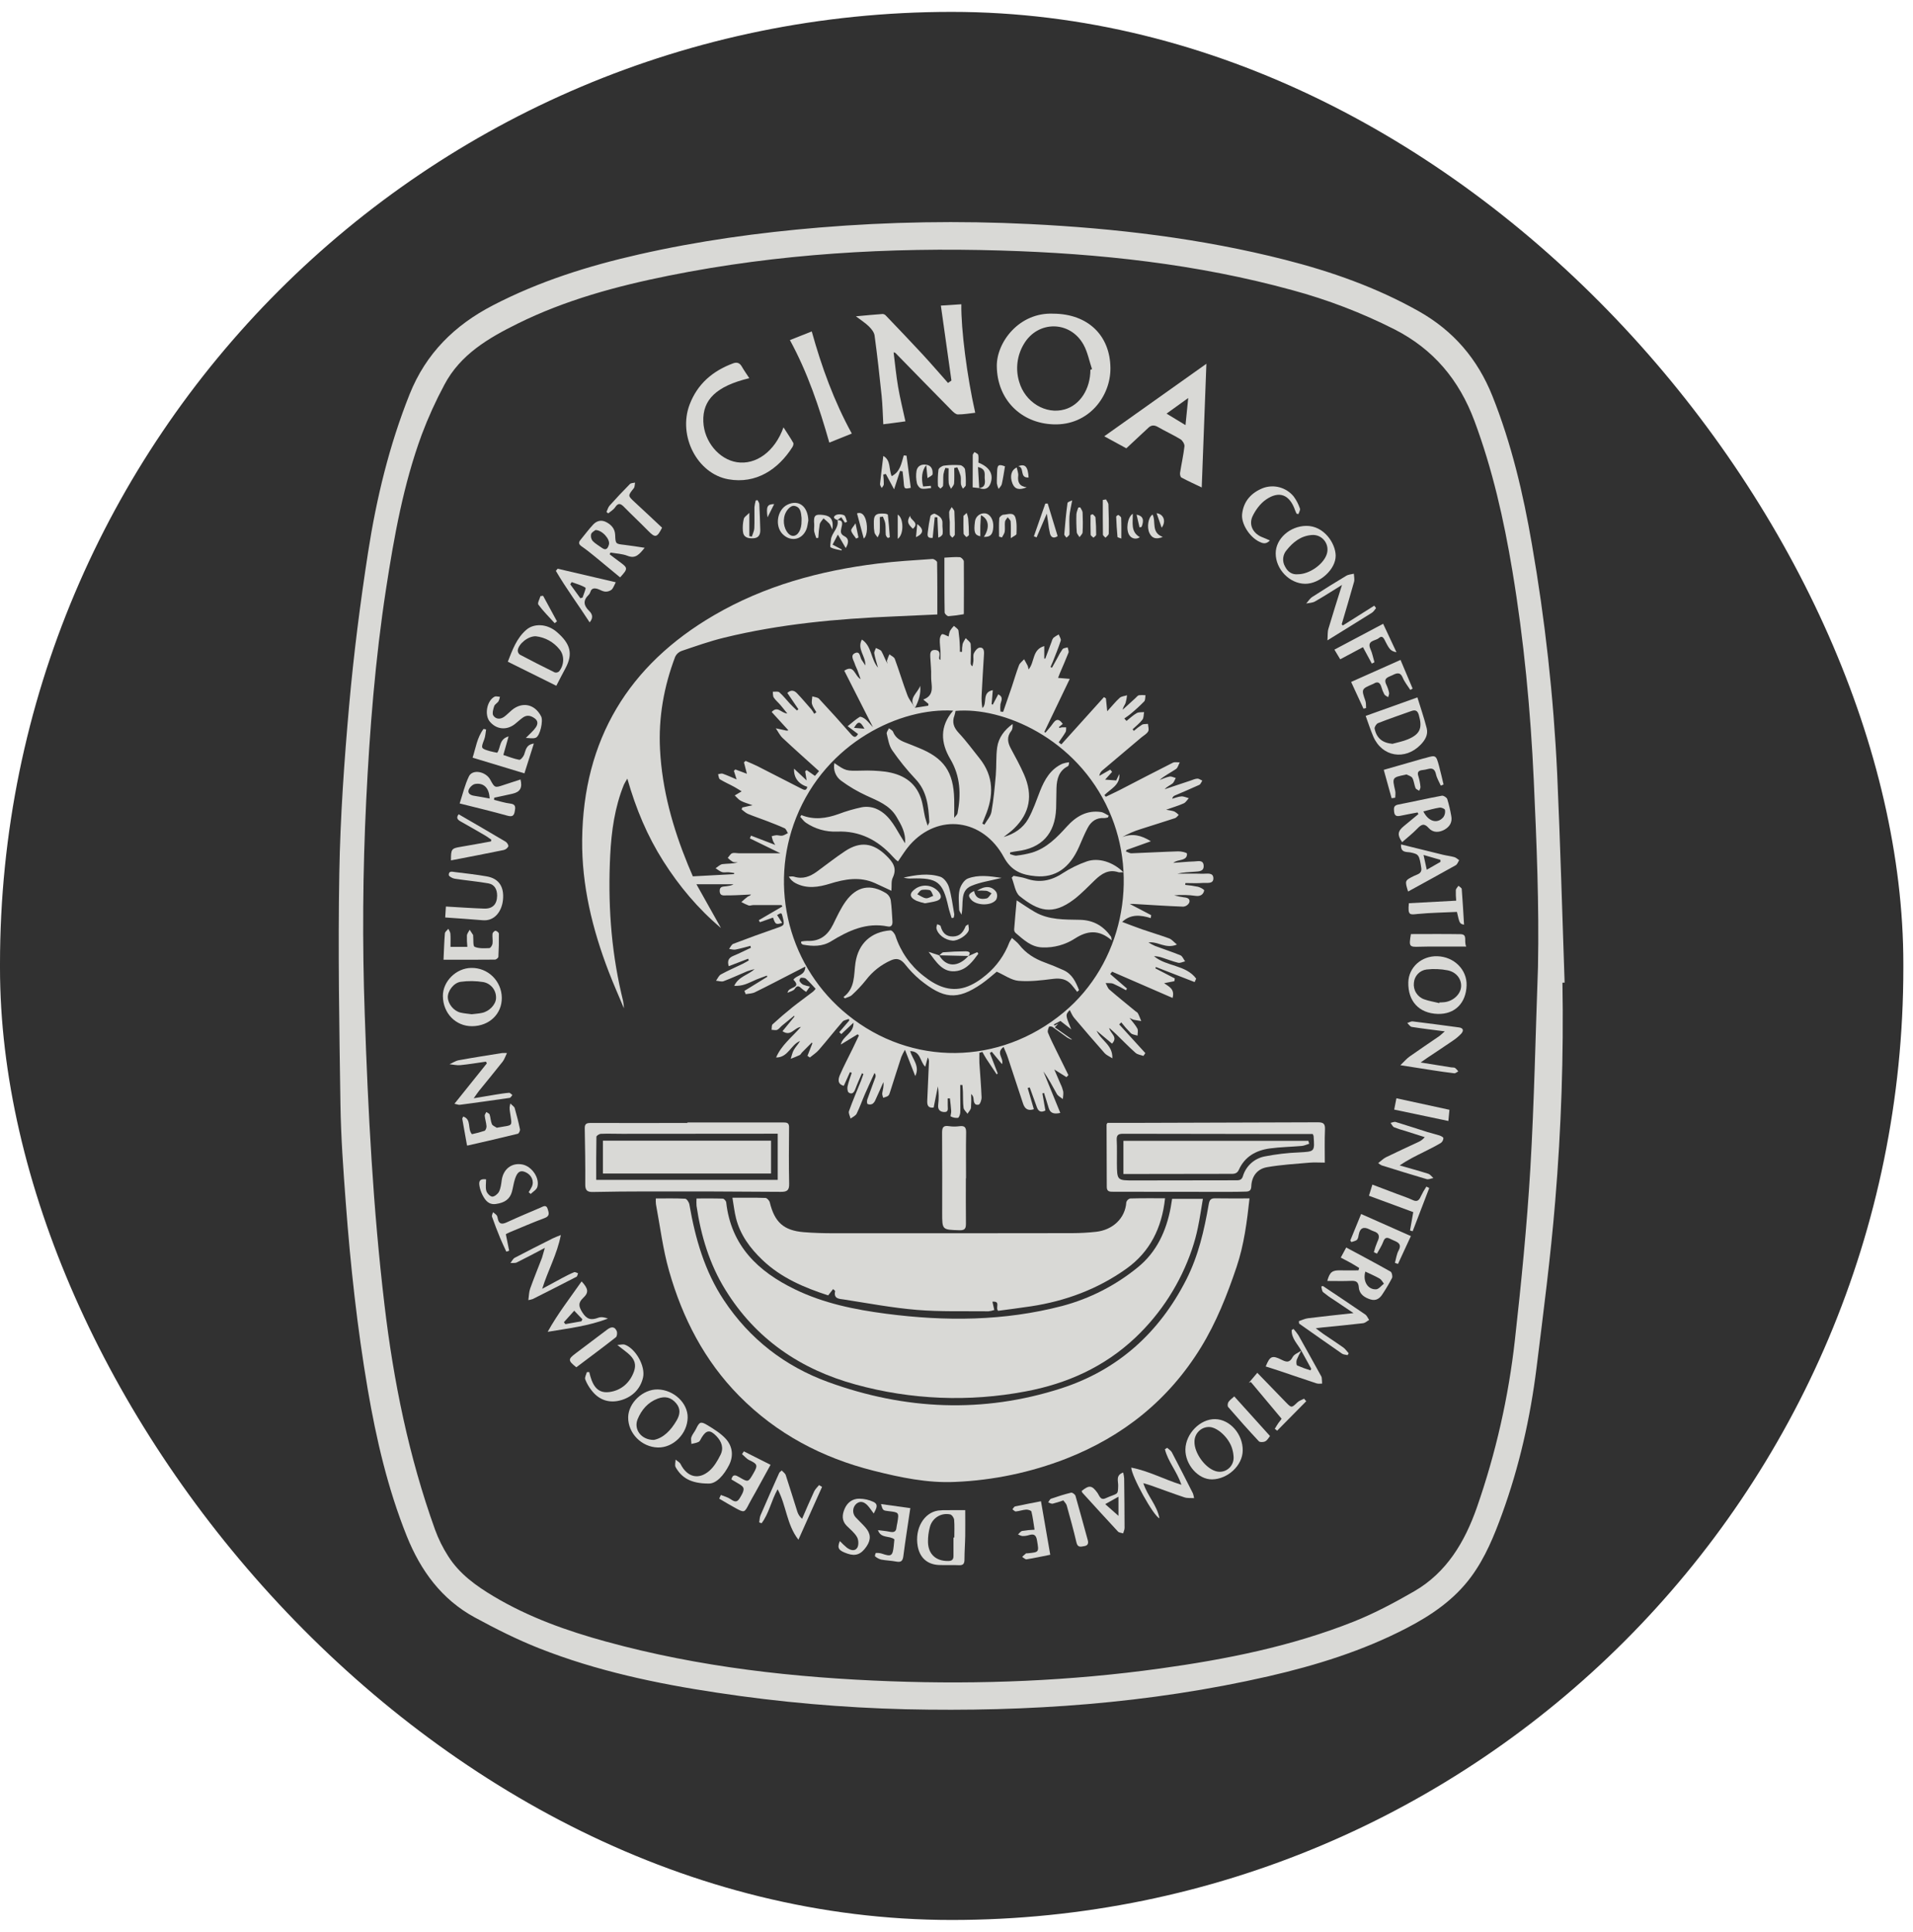 <svg width="105" height="106" viewBox="0 0 105 106" fill="none" xmlns="http://www.w3.org/2000/svg">
<rect y="0.652" width="104.47" height="104.696" rx="52.235" fill="#313131"/>
<path d="M85.759 53.919C85.827 57.922 85.694 61.927 85.361 65.917C85.111 68.974 84.712 72.014 84.336 75.056C83.994 77.792 83.39 80.473 82.446 83.068C82.006 84.276 81.523 85.463 80.755 86.507C79.822 87.775 78.565 88.629 77.193 89.34C74.791 90.584 72.235 91.378 69.618 91.979C63.061 93.478 56.406 93.939 49.702 93.786C46.241 93.701 42.788 93.398 39.364 92.878C36.03 92.378 32.742 91.683 29.595 90.442C28.382 89.964 27.205 89.37 26.056 88.746C24.243 87.761 23.088 86.184 22.325 84.281C21.284 81.683 20.654 78.978 20.183 76.226C19.606 72.842 19.235 69.432 18.98 66.011C18.845 64.21 18.713 62.404 18.686 60.599C18.623 56.367 18.549 52.133 18.624 47.903C18.678 44.826 18.894 41.748 19.166 38.682C19.415 35.885 19.771 33.092 20.201 30.317C20.661 27.35 21.364 24.434 22.483 21.632C23.379 19.39 24.955 17.842 27.052 16.755C29.594 15.434 32.294 14.589 35.068 13.96C38.332 13.219 41.636 12.762 44.97 12.485C48.805 12.167 52.656 12.103 56.499 12.293C61.234 12.526 65.928 13.081 70.535 14.254C73.09 14.905 75.56 15.776 77.874 17.079C79.78 18.154 81.105 19.7 81.918 21.738C82.963 24.358 83.605 27.088 84.082 29.861C84.807 34.017 85.27 38.214 85.469 42.429C85.641 46.256 85.745 50.087 85.878 53.916L85.759 53.919ZM84.416 53.058C84.484 49.647 84.341 46.243 84.186 42.838C84.009 38.971 83.645 35.123 83.008 31.307C82.542 28.511 81.921 25.755 80.926 23.089C80.086 20.844 78.681 19.163 76.54 18.071C74.747 17.164 72.867 16.444 70.93 15.92C65.693 14.482 60.336 13.907 54.933 13.746C48.811 13.564 42.723 13.915 36.704 15.126C33.846 15.701 31.038 16.458 28.408 17.759C26.811 18.549 25.27 19.448 24.393 21.107C23.919 21.99 23.504 22.904 23.15 23.843C22.14 26.584 21.63 29.448 21.187 32.326C20.596 36.164 20.292 40.031 20.101 43.909C19.909 47.824 19.882 51.741 20.02 55.658C20.201 60.98 20.474 66.294 21.102 71.586C21.6 75.802 22.441 79.934 23.878 83.93C24.064 84.441 24.306 84.929 24.599 85.386C25.216 86.359 26.13 87.016 27.099 87.593C29.025 88.741 31.116 89.485 33.263 90.073C38.38 91.479 43.617 92.058 48.896 92.251C53.829 92.432 58.749 92.232 63.645 91.555C67.285 91.051 70.878 90.338 74.306 88.975C75.451 88.519 76.554 87.93 77.625 87.312C79.404 86.284 80.399 84.605 81.064 82.709C82.1 79.737 82.8 76.655 83.149 73.524C83.498 70.406 83.808 67.278 83.995 64.147C84.212 60.456 84.281 56.754 84.416 53.058Z" fill="#D9D9D6"/>
<path d="M50.228 38.835L50.949 38.722L50.959 38.62L50.675 38.384C51.358 38.137 51.088 37.567 51.108 37.096C51.121 36.758 51.077 36.418 51.062 36.077C51.053 35.878 51.039 35.651 51.324 35.663C51.609 35.674 51.585 35.887 51.549 36.091C51.541 36.13 51.549 36.171 51.621 36.213C51.621 36.048 51.627 35.882 51.621 35.717C51.612 35.512 51.575 35.306 51.583 35.102C51.586 34.995 51.634 34.831 51.707 34.801C51.779 34.772 51.911 34.866 52.067 34.925C52.08 34.819 52.106 34.716 52.143 34.617C52.204 34.517 52.277 34.424 52.359 34.341C52.445 34.426 52.589 34.501 52.607 34.599C52.649 34.897 52.676 35.198 52.685 35.5C52.692 35.586 52.685 35.674 52.685 35.761L52.801 35.77C52.798 35.628 52.809 35.487 52.833 35.348C52.864 35.23 52.946 35.125 53.006 35.014C53.101 35.121 53.267 35.221 53.277 35.337C53.309 35.684 53.277 36.038 53.277 36.39C53.277 36.424 53.285 36.458 53.303 36.488C53.32 36.518 53.345 36.542 53.375 36.559C53.398 36.465 53.415 36.371 53.428 36.276C53.44 36.13 53.4 35.967 53.455 35.845C53.51 35.722 53.644 35.553 53.763 35.537C53.98 35.504 54.021 35.692 54.009 35.884C53.963 36.634 53.918 37.384 53.88 38.135C53.867 38.374 53.88 38.614 53.921 38.85C54.217 38.596 53.867 37.992 54.492 37.868C54.467 38.175 54.445 38.411 54.427 38.64L54.491 38.664C54.591 38.477 54.689 38.29 54.792 38.097C55.099 38.255 54.948 38.451 54.912 38.64C54.898 38.774 54.898 38.91 54.912 39.044L55.061 39.058C55.218 38.608 55.376 38.158 55.529 37.706C55.664 37.305 55.779 36.897 55.93 36.503C55.979 36.375 56.114 36.284 56.21 36.172C56.277 36.294 56.349 36.413 56.409 36.536C56.43 36.6 56.445 36.667 56.452 36.734C56.803 36.342 56.636 35.642 57.317 35.45V36.131L57.373 36.141C57.491 35.822 57.609 35.503 57.729 35.186C57.745 35.115 57.778 35.049 57.823 34.992C57.914 34.924 58.011 34.864 58.112 34.812C58.151 34.928 58.249 35.061 58.221 35.155C58.097 35.545 57.936 35.923 57.788 36.305C57.749 36.404 57.704 36.499 57.661 36.596L57.739 36.639C57.841 36.455 57.944 36.269 58.047 36.085C58.125 35.922 58.216 35.767 58.32 35.62C58.374 35.554 58.504 35.552 58.6 35.521C58.618 35.619 58.676 35.733 58.647 35.812C58.503 36.184 58.34 36.547 58.184 36.914C58.153 36.987 58.125 37.066 58.075 37.196L58.717 37.25C58.236 38.25 57.779 39.204 57.322 40.158L57.38 40.201C57.481 40.082 57.586 39.966 57.682 39.843C57.864 39.614 58.016 39.272 58.332 39.721L58.124 39.892L58.147 39.942C58.19 39.928 58.234 39.917 58.278 39.91C58.358 39.905 58.438 39.91 58.519 39.91C58.511 39.997 58.528 40.099 58.488 40.167C58.375 40.362 58.238 40.544 58.11 40.731L58.254 40.845L60.594 38.25L60.701 38.319C60.724 38.537 60.746 38.751 60.773 39.028C61.035 38.742 61.229 38.497 61.457 38.291C61.555 38.202 61.724 38.194 61.861 38.15C61.846 38.294 61.819 38.436 61.779 38.575C61.735 38.691 61.643 38.789 61.625 38.939C61.856 38.728 62.088 38.517 62.32 38.306C62.383 38.249 62.441 38.164 62.513 38.148C62.633 38.134 62.754 38.134 62.874 38.148C62.853 38.263 62.87 38.415 62.802 38.486C62.575 38.718 62.336 38.939 62.086 39.146C61.969 39.248 61.836 39.333 61.711 39.424L61.83 39.558C62.015 39.413 62.187 39.245 62.389 39.13C62.499 39.065 62.658 39.088 62.796 39.072C62.769 39.212 62.783 39.386 62.705 39.488C62.553 39.685 62.349 39.841 62.166 40.015L62.234 40.103C62.374 39.98 62.523 39.868 62.679 39.767C62.77 39.716 62.895 39.734 63.01 39.72C63.018 39.859 63.078 40.028 63.02 40.13C62.943 40.269 62.775 40.356 62.646 40.464C61.928 41.069 61.209 41.676 60.491 42.284C60.408 42.358 60.354 42.46 60.339 42.571L60.941 42.229L61.04 42.353L60.657 42.778L61.267 42.823C61.321 42.711 61.379 42.59 61.437 42.47C61.492 43.076 60.957 43.285 60.618 43.628C60.644 43.658 60.671 43.687 60.697 43.717C60.948 43.595 61.202 43.478 61.45 43.353C62.424 42.851 63.394 42.342 64.372 41.851C64.476 41.798 64.625 41.835 64.753 41.83C64.686 41.956 64.649 42.128 64.544 42.198C64.251 42.396 63.929 42.553 63.647 42.797C63.829 42.732 64.007 42.645 64.197 42.61C64.301 42.59 64.421 42.659 64.534 42.687C64.476 42.791 64.44 42.922 64.355 42.99C64.221 43.096 64.053 43.158 63.928 43.304C64.399 43.147 64.871 42.989 65.342 42.832C65.467 42.791 65.593 42.729 65.721 42.723C65.809 42.719 65.902 42.796 65.993 42.832C65.937 42.912 65.9 43.032 65.824 43.066C65.377 43.273 64.921 43.46 64.47 43.656C64.436 43.671 64.406 43.694 64.384 43.724C64.362 43.754 64.348 43.789 64.344 43.826C64.511 43.781 64.675 43.707 64.843 43.698C64.977 43.69 65.115 43.761 65.251 43.797C65.16 43.893 65.086 44.029 64.974 44.079C64.693 44.205 64.397 44.292 64.008 44.429C64.225 44.474 64.353 44.482 64.466 44.53C64.552 44.579 64.63 44.641 64.698 44.713C64.631 44.774 64.574 44.866 64.496 44.891C63.869 45.099 63.236 45.289 62.608 45.493C62.257 45.601 61.918 45.748 61.598 45.93C62.147 45.719 62.635 45.824 63.168 46.16L61.837 46.636C61.823 46.661 61.809 46.688 61.795 46.714C61.899 46.751 62.004 46.824 62.106 46.82C62.959 46.79 63.81 46.739 64.662 46.714C64.831 46.709 65.142 46.777 65.148 46.837C65.177 47.114 64.931 47.162 64.715 47.211C64.6 47.234 64.49 47.279 64.393 47.345C64.782 47.317 65.171 47.279 65.561 47.266C65.76 47.259 66.048 47.166 66.066 47.497C66.084 47.828 65.793 47.812 65.574 47.831C65.257 47.857 64.937 47.862 64.621 47.939C65.085 47.939 65.55 47.929 66.014 47.943C66.238 47.949 66.591 47.851 66.599 48.186C66.607 48.522 66.246 48.429 66.031 48.446C65.71 48.472 65.386 48.453 65.064 48.453C65.06 48.486 65.055 48.52 65.052 48.553C65.288 48.575 65.524 48.609 65.757 48.657C65.884 48.688 66.104 48.813 66.095 48.858C66.05 49.082 65.888 49.188 65.641 49.158C65.246 49.102 64.846 49.091 64.448 49.127C64.624 49.176 64.803 49.212 64.984 49.237C65.183 49.254 65.345 49.317 65.273 49.534C65.241 49.593 65.195 49.644 65.139 49.682C65.083 49.719 65.019 49.742 64.952 49.748C64.04 49.714 63.129 49.652 62.218 49.599C62.164 49.599 62.111 49.599 62.009 49.599L63.185 50.214L63.163 50.375C62.61 50.206 62.073 50.139 61.592 50.585C61.964 50.724 62.332 50.87 62.708 51C63.195 51.169 63.692 51.313 64.176 51.492C64.312 51.542 64.418 51.679 64.599 51.827C63.981 52.089 63.552 51.638 63.036 51.713C63.156 51.785 63.28 51.85 63.408 51.908C63.868 52.081 64.338 52.23 64.791 52.417C64.903 52.465 64.963 52.636 65.047 52.749C64.919 52.777 64.781 52.853 64.666 52.826C64.365 52.753 64.074 52.636 63.777 52.542C63.636 52.494 63.488 52.468 63.339 52.465C64.023 53.041 65.087 52.931 65.655 53.697L65.571 53.886L63.445 53.059L63.414 53.132L64.481 53.686L64.457 53.838L63.895 53.947C64.142 54.13 64.497 54.254 64.36 54.757L61.042 53.316L60.937 53.445L61.858 54.242L61.803 54.335C61.578 54.204 61.346 54.085 61.108 53.978C60.983 53.927 60.827 53.951 60.685 53.941C60.757 54.065 60.798 54.221 60.901 54.305C61.366 54.707 61.846 55.093 62.321 55.483C62.367 55.521 62.432 55.55 62.457 55.6C62.529 55.737 62.581 55.883 62.64 56.025C62.496 56.002 62.352 55.983 62.212 55.952C62.137 55.924 62.065 55.889 61.995 55.849C62.173 56.084 62.327 56.247 62.428 56.438C62.481 56.541 62.437 56.694 62.437 56.824C62.311 56.782 62.156 56.772 62.067 56.69C61.882 56.503 61.708 56.306 61.546 56.099L61.43 56.209L62.865 57.784L62.759 57.939C62.615 57.885 62.433 57.866 62.327 57.77C61.957 57.442 61.614 57.085 61.258 56.741C61.151 56.636 61.036 56.539 60.882 56.4C60.937 56.72 61.387 56.887 61.037 57.264L60.189 56.553C60.449 57.115 61.081 57.331 61.055 58.07C60.875 57.953 60.728 57.895 60.634 57.79C60.066 57.148 59.505 56.499 58.953 55.844C58.853 55.724 58.796 55.568 58.715 55.421C58.473 55.689 58.473 55.689 58.798 56.481L58.206 56.02L57.845 56.208L57.88 56.276L58.089 56.16L57.896 56.37L58.82 57.019L58.824 57.049C58.739 57.016 58.656 56.976 58.577 56.93C58.305 56.739 58.042 56.537 57.768 56.347C57.709 56.319 57.641 56.313 57.578 56.333C57.541 56.437 57.484 56.569 57.519 56.658C57.654 56.994 57.819 57.318 57.978 57.644C58.195 58.093 58.42 58.541 58.642 58.99L58.536 59.102L57.868 58.682C57.994 58.973 58.103 59.224 58.208 59.474C58.273 59.604 58.322 59.741 58.356 59.882C58.378 60.018 58.345 60.163 58.337 60.305C58.225 60.212 58.075 60.142 58.008 60.025C57.77 59.611 57.56 59.182 57.269 58.791C57.574 59.537 57.878 60.283 58.197 61.065C57.823 61.148 57.639 61.069 57.555 60.779C57.477 60.507 57.388 60.239 57.304 59.969L57.215 59.995C57.269 60.306 57.323 60.617 57.379 60.934C57.126 61.065 56.993 60.972 56.913 60.756C56.78 60.392 56.65 60.028 56.52 59.669L56.407 59.697L56.745 60.862C56.438 60.964 56.252 60.857 56.152 60.551C55.874 59.701 55.594 58.852 55.311 58.004C55.249 57.82 55.167 57.644 55.084 57.447C54.63 57.783 55.119 58.055 54.997 58.389C54.81 58.162 54.622 57.935 54.435 57.708L54.33 57.778L54.762 58.898L54.706 58.95C54.514 58.658 54.319 58.374 54.129 58.083C54.053 57.965 53.989 57.839 53.92 57.719L53.756 57.767C53.756 57.951 53.747 58.136 53.756 58.32C53.796 58.95 53.853 59.578 53.876 60.207C53.882 60.347 53.796 60.595 53.713 60.613C53.471 60.666 53.447 60.448 53.431 60.257C53.42 60.168 53.374 60.086 53.304 60.029C53.316 60.279 53.313 60.529 53.295 60.778C53.281 60.896 53.17 61.001 53.103 61.112C53.031 61.004 52.903 60.901 52.887 60.784C52.849 60.497 52.864 60.201 52.853 59.91C52.849 59.785 52.835 59.661 52.825 59.535L52.706 59.531V60.099C52.706 60.414 52.718 60.73 52.706 61.045C52.701 61.148 52.639 61.322 52.58 61.336C52.443 61.35 52.305 61.323 52.183 61.258C52.154 61.244 52.217 61.066 52.21 60.966C52.195 60.732 52.163 60.498 52.138 60.265L52.018 60.269C52.018 60.396 52.018 60.522 52.018 60.648C52.012 60.805 52.09 61.031 51.818 61.017C51.602 61.006 51.468 60.891 51.494 60.635C51.535 60.293 51.531 59.947 51.479 59.607C51.401 59.995 51.324 60.383 51.246 60.771C50.928 60.814 50.886 60.626 50.894 60.397C50.923 59.694 50.957 58.992 50.987 58.29C50.998 58.196 50.975 58.101 50.923 58.021C50.881 58.174 50.84 58.327 50.785 58.531C50.491 58.252 50.541 57.676 49.955 57.674C50.086 58.119 50.505 58.5 50.236 59.044L49.671 57.601C49.594 57.728 49.526 57.862 49.469 58C49.26 58.631 49.063 59.267 48.859 59.9C48.833 59.979 48.809 60.078 48.75 60.125C48.678 60.184 48.569 60.198 48.476 60.235C48.458 60.15 48.411 60.062 48.424 59.983C48.458 59.787 48.519 59.596 48.487 59.376C48.343 59.699 48.205 60.024 48.054 60.344C48.022 60.433 47.965 60.511 47.89 60.568C47.849 60.589 47.803 60.601 47.757 60.603C47.711 60.604 47.665 60.596 47.622 60.578C47.582 60.555 47.578 60.405 47.604 60.329C47.748 59.917 47.904 59.512 48.051 59.103C48.063 59.064 48.065 59.022 48.056 58.982C48.047 58.942 48.028 58.906 47.999 58.876C47.823 59.264 47.639 59.649 47.47 60.041C47.316 60.394 47.191 60.761 47.02 61.105C46.961 61.223 46.803 61.288 46.687 61.377C46.654 61.239 46.558 61.077 46.599 60.966C46.797 60.41 47.031 59.867 47.253 59.318C47.304 59.19 47.345 59.058 47.391 58.928L47.308 58.894C47.187 59.18 47.056 59.462 46.948 59.753C46.876 59.943 46.772 60.07 46.587 59.95C46.515 59.906 46.498 59.716 46.521 59.607C46.575 59.356 46.671 59.112 46.75 58.866L46.653 58.827L46.314 59.578C45.954 59.484 46.004 59.209 46.102 58.981C46.312 58.494 46.563 58.024 46.796 57.546C46.914 57.304 47.029 57.058 47.145 56.815L47.073 56.751L46.149 57.315C46.26 56.835 46.876 56.691 46.844 56.116L46.178 56.741L46.065 56.635L46.615 55.993C46.607 55.965 46.599 55.938 46.591 55.909C46.475 55.956 46.323 55.971 46.25 56.055C45.806 56.564 45.389 57.097 44.946 57.607C44.806 57.769 44.617 57.888 44.45 58.026L44.32 57.932C44.41 57.704 44.5 57.476 44.59 57.247L44.558 57.206C44.376 57.388 44.194 57.569 44.013 57.754C43.971 57.797 43.946 57.867 43.896 57.89C43.735 57.968 43.567 58.029 43.401 58.097C43.456 57.933 43.487 57.756 43.571 57.609C43.669 57.439 43.813 57.296 43.912 57.119C43.403 57.322 43.263 58.028 42.599 58.025C42.88 57.359 43.45 56.925 43.959 56.347C43.58 56.393 43.413 56.895 42.949 56.582L43.608 55.777L43.585 55.735C43.369 55.913 43.146 56.09 42.93 56.27C42.837 56.343 42.764 56.46 42.661 56.506C42.574 56.544 42.455 56.506 42.35 56.506C42.365 56.403 42.345 56.261 42.403 56.206C42.758 55.88 43.124 55.566 43.501 55.264C43.867 54.973 44.251 54.698 44.623 54.413C44.676 54.365 44.724 54.312 44.768 54.255C44.587 54.062 44.424 53.87 44.236 53.704C44.174 53.648 44.049 53.644 43.956 53.653C43.923 53.657 43.861 53.79 43.884 53.826C43.93 53.913 44.001 53.983 44.087 54.03C44.206 54.076 44.329 54.111 44.455 54.133L44.248 54.424C44.165 54.371 44.085 54.313 44.01 54.249C43.865 54.111 43.761 54.036 43.616 54.266C43.555 54.365 43.386 54.395 43.231 54.474C43.246 54.119 44.037 54.247 43.549 53.756C43.727 53.487 44.191 53.549 44.203 53.036L43.523 53.383C42.828 53.739 42.137 54.103 41.435 54.446C41.286 54.519 41.099 54.519 40.93 54.548L40.858 54.37L42.113 53.597L42.094 53.53C41.907 53.602 41.721 53.663 41.537 53.738C41.326 53.825 41.123 53.934 40.908 54.008C40.713 54.075 40.506 54.103 40.3 54.092C40.534 53.582 41.055 53.505 41.421 53.176C41.283 53.207 41.148 53.245 41.014 53.292C40.582 53.471 40.159 53.673 39.721 53.836C39.6 53.881 39.442 53.822 39.301 53.811C39.389 53.694 39.452 53.53 39.569 53.466C39.958 53.253 40.367 53.077 40.766 52.884C40.881 52.828 40.99 52.76 41.102 52.698C41.089 52.666 41.076 52.635 41.064 52.605L39.998 53.015C39.908 52.713 39.998 52.552 40.255 52.447C40.581 52.312 40.897 52.152 41.217 52.003L41.185 51.898C40.912 51.971 40.641 52.05 40.365 52.103C40.255 52.123 40.134 52.081 40.019 52.066C40.091 51.971 40.152 51.825 40.25 51.787C41.035 51.487 41.824 51.2 42.619 50.925C43.057 50.774 43.072 50.773 42.96 50.319C42.898 50.069 42.898 50.069 42.653 50.208L42.93 50.639C42.586 50.743 42.558 50.725 42.43 50.348L41.709 50.602L41.648 50.491L42.946 49.735L42.897 49.662C42.378 49.662 41.858 49.662 41.339 49.662C41.256 49.662 41.164 49.708 41.09 49.684C40.953 49.63 40.819 49.567 40.691 49.495C40.806 49.395 40.916 49.289 41.039 49.2C41.088 49.164 41.164 49.167 41.221 49.081C40.95 49.094 40.678 49.109 40.406 49.12C40.237 49.126 40.069 49.131 39.901 49.129C39.732 49.127 39.515 49.184 39.502 48.899C39.489 48.614 39.71 48.653 39.879 48.627C40.007 48.606 40.137 48.6 40.264 48.517H38.225L39.572 50.919C38.315 49.861 37.281 48.628 36.406 47.25C35.532 45.871 34.908 44.393 34.433 42.724C34.366 42.83 34.303 42.939 34.246 43.051C33.742 44.289 33.56 45.599 33.493 46.92C33.364 49.475 33.525 52.008 34.102 54.507C34.165 54.774 34.242 55.037 34.246 55.326C33.968 54.661 33.674 54.001 33.415 53.328C32.517 50.995 31.926 48.582 31.953 46.072C32.014 40.582 34.494 36.498 39.186 33.761C41.967 32.139 45.003 31.315 48.165 30.923C49.166 30.797 50.175 30.741 51.181 30.67C51.265 30.664 51.435 30.786 51.435 30.851C51.452 31.797 51.447 32.739 51.447 33.715C50.628 33.752 49.86 33.788 49.098 33.822C45.948 33.951 42.815 34.238 39.742 34.99C38.948 35.184 38.179 35.458 37.407 35.718C37.255 35.774 37.13 35.887 37.06 36.034C36.438 37.672 36.136 39.368 36.227 41.124C36.341 43.329 36.928 45.418 37.759 47.449C37.855 47.683 37.956 47.916 38.029 48.085L40.289 47.963L40.299 47.903C40.195 47.888 40.092 47.866 39.987 47.86C39.868 47.852 39.739 47.888 39.631 47.852C39.503 47.811 39.394 47.713 39.277 47.64C39.402 47.561 39.521 47.432 39.655 47.414C39.929 47.379 40.211 47.403 40.494 47.317C40.401 47.308 40.295 47.322 40.215 47.285C40.117 47.225 40.027 47.154 39.945 47.073C40.023 46.985 40.09 46.854 40.184 46.819C40.299 46.778 40.442 46.819 40.574 46.819C41.337 46.819 42.101 46.819 42.832 46.819L41.158 46.001L41.222 45.851L42.552 46.361C42.506 46.291 42.465 46.218 42.428 46.142C42.398 46.058 42.374 45.971 42.356 45.883C42.442 45.856 42.53 45.837 42.619 45.827C42.725 45.827 42.836 45.871 42.938 45.852C43.041 45.833 43.144 45.762 43.246 45.713C43.187 45.622 43.149 45.487 43.066 45.447C42.737 45.296 42.398 45.169 42.063 45.038C41.729 44.908 41.384 44.797 41.053 44.658C40.926 44.605 40.822 44.497 40.707 44.414L40.739 44.307L41.304 44.182C41.043 44.086 40.838 44.036 40.655 43.936C40.53 43.871 40.439 43.745 40.328 43.645L40.707 43.422C40.586 43.349 40.452 43.257 40.31 43.181C40.046 43.035 39.77 42.918 39.516 42.761C39.45 42.72 39.444 42.578 39.414 42.482C39.499 42.47 39.596 42.426 39.668 42.452C39.922 42.542 40.167 42.655 40.432 42.767L40.281 42.296L40.36 42.219L40.996 42.457C40.94 42.239 40.887 42.036 40.834 41.831L40.925 41.751C41.138 41.844 41.354 41.928 41.561 42.032C42.367 42.44 43.17 42.851 43.971 43.264C44.115 43.337 44.259 43.425 44.311 43.171C43.828 43.026 43.556 42.662 43.585 42.177L44.274 42.822C44.237 42.593 44.216 42.458 44.194 42.323L44.274 42.255L44.73 42.573L44.955 42.31C44.274 41.694 43.606 41.104 42.956 40.493C42.802 40.347 42.706 40.141 42.584 39.962L43.175 40.09C43.209 40.087 43.242 40.081 43.275 40.074L42.355 39.066C42.694 38.709 42.86 39.123 43.213 39.151C43.043 38.94 42.941 38.805 42.83 38.677C42.72 38.549 42.568 38.423 42.469 38.273C42.415 38.191 42.432 38.061 42.417 37.953C42.539 37.961 42.705 37.923 42.777 37.987C42.994 38.177 43.17 38.41 43.367 38.62C43.486 38.747 43.615 38.862 43.74 38.984L43.823 38.916C43.624 38.62 43.42 38.324 43.214 38.02C43.43 37.824 43.606 37.893 43.745 38.039C44.019 38.325 44.273 38.629 44.535 38.926C44.593 39.002 44.645 39.083 44.692 39.167L44.808 39.078C44.726 38.933 44.614 38.794 44.57 38.636C44.534 38.506 44.578 38.352 44.587 38.209C44.711 38.252 44.875 38.257 44.955 38.342C45.547 38.976 46.13 39.62 46.701 40.275C46.861 40.459 46.964 40.507 47.095 40.275L46.525 39.848C46.76 39.66 46.958 39.477 47.184 39.338C47.245 39.302 47.409 39.39 47.494 39.459C47.626 39.566 47.732 39.705 47.914 39.902C47.36 38.81 46.851 37.807 46.34 36.8C46.898 36.441 46.889 37.07 47.238 37.265C47.156 37.034 47.11 36.896 47.058 36.761C47.015 36.649 46.953 36.543 46.919 36.428C46.857 36.224 46.644 35.957 46.94 35.831C47.222 35.713 47.193 36.069 47.3 36.217C47.355 36.29 47.403 36.373 47.493 36.513C47.531 35.995 47.023 35.623 47.307 35.092C47.858 35.456 47.774 36.133 48.19 36.636C48.103 36.31 48.025 36.083 47.987 35.85C47.972 35.759 48.046 35.653 48.08 35.554C48.183 35.614 48.332 35.648 48.383 35.738C48.506 35.957 48.584 36.201 48.718 36.424C48.706 36.364 48.67 36.298 48.685 36.245C48.722 36.128 48.767 36.014 48.818 35.903C48.919 35.985 49.075 36.048 49.113 36.153C49.356 36.808 49.555 37.486 49.804 38.142C49.898 38.391 50.083 38.606 50.227 38.837L50.228 38.835ZM50.916 45.307C50.973 45.181 51.01 45.139 51.008 45.099C50.962 44.246 50.886 43.417 50.247 42.744C49.784 42.252 49.358 41.727 48.973 41.17C48.797 40.918 48.745 40.571 48.67 40.259C48.649 40.174 48.748 40.06 48.792 39.959C48.869 40.022 48.985 40.07 49.017 40.151C49.144 40.478 49.401 40.631 49.702 40.745C49.938 40.834 50.171 40.932 50.404 41.026C51.813 41.589 52.34 42.347 52.374 43.864C52.382 44.174 52.374 44.484 52.374 44.872C52.452 44.77 52.542 44.704 52.557 44.624C52.753 43.588 52.721 42.595 52.157 41.645C51.632 40.76 51.571 39.846 52.317 38.993C49.458 38.816 45.356 40.698 43.697 44.868C42.953 46.739 42.827 48.801 43.337 50.75C43.846 52.698 44.965 54.429 46.526 55.686C50.02 58.518 54.86 58.476 58.376 55.555C61.609 52.868 62.534 48.194 60.865 44.479C59.086 40.5 55.029 38.775 52.446 39.007C52.433 39.09 52.414 39.172 52.389 39.252C52.24 39.637 52.351 39.926 52.632 40.226C53.035 40.655 53.385 41.137 53.755 41.598C54.562 42.598 54.549 43.679 54.067 44.807C54.013 44.933 53.967 45.062 53.916 45.189L54.032 45.249C54.166 45.016 54.373 44.797 54.418 44.548C54.536 43.885 54.598 43.211 54.656 42.54C54.699 42.031 54.663 41.521 54.731 41.018C54.807 40.47 55.132 40.05 55.58 39.725C55.587 39.867 55.58 40.012 55.508 40.103C55.246 40.431 55.307 40.744 55.487 41.079C55.739 41.547 55.997 42.014 56.209 42.501C56.708 43.643 56.522 44.616 55.665 45.455C55.489 45.629 55.282 45.771 55.088 45.926C55.665 45.761 56.148 45.442 56.436 44.934C56.706 44.456 56.883 43.922 57.085 43.405C57.337 42.771 57.662 42.201 58.311 41.906C58.43 41.865 58.553 41.838 58.678 41.825C58.674 41.956 58.653 42.022 58.609 42.043C58.125 42.292 58.006 42.736 57.988 43.229C57.974 43.604 57.983 43.981 57.968 44.356C57.914 45.749 57.175 46.547 55.804 46.707C55.682 46.722 55.562 46.75 55.443 46.771C55.443 46.803 55.443 46.835 55.438 46.866C55.558 46.895 55.682 46.961 55.799 46.946C56.085 46.915 56.368 46.86 56.645 46.782C57.449 46.535 58.011 45.955 58.559 45.35C59.059 44.797 59.657 44.44 60.434 44.556C60.579 44.578 60.714 44.685 60.852 44.752L60.813 44.852C60.747 44.872 60.678 44.884 60.609 44.887C60.183 44.856 59.888 45.069 59.702 45.422C59.52 45.761 59.378 46.121 59.222 46.474C58.712 47.628 57.923 48.178 56.832 48.075C56.107 48.008 55.52 47.808 55.101 47.037C53.954 44.917 51.505 44.592 49.938 46.362C49.695 46.636 49.506 46.96 49.289 47.266C49.248 47.238 49.208 47.207 49.17 47.175C49.109 47.116 49.05 47.055 48.994 46.993C48.173 46.089 47.184 45.578 45.941 45.629C45.335 45.655 44.738 45.484 44.235 45.143C44.114 45.063 44.028 44.93 43.925 44.821C43.945 44.789 43.965 44.755 43.984 44.722C44.68 45.005 45.355 44.907 46.026 44.666C46.442 44.509 46.87 44.384 47.305 44.293C47.56 44.247 47.823 44.272 48.065 44.366C48.73 44.636 49.062 45.246 49.405 45.832C49.492 45.978 49.584 46.124 49.673 46.269C49.728 45.698 49.465 45.255 49.204 44.813C48.828 44.179 48.177 43.94 47.551 43.653C47.063 43.429 46.599 43.155 46.166 42.836C46.018 42.728 45.905 42.579 45.84 42.408C45.774 42.236 45.76 42.049 45.798 41.869C46.438 42.312 46.438 42.301 47.287 42.284C47.718 42.268 48.151 42.287 48.579 42.339C49.49 42.466 50.233 42.868 50.55 43.807C50.661 44.136 50.694 44.491 50.772 44.833C50.806 44.968 50.853 45.098 50.916 45.307ZM47.448 39.984C47.207 39.552 47.102 39.554 46.875 39.937L47.448 39.984Z" fill="#D9D9D6"/>
<path d="M35.997 65.759C36.557 65.759 37.084 65.745 37.608 65.774C37.693 65.778 37.818 65.966 37.838 66.085C38.16 67.95 38.674 69.746 39.728 71.336C41.145 73.473 43.087 74.972 45.464 75.835C49.67 77.363 53.953 77.559 58.232 76.183C61.334 75.184 63.617 73.152 65.116 70.205C65.78 68.895 66.095 67.508 66.342 66.09C66.384 65.854 66.442 65.748 66.689 65.752C67.312 65.763 67.933 65.756 68.583 65.756C68.443 67.037 68.283 68.298 67.876 69.508C67.359 71.046 66.764 72.553 65.911 73.941C64.135 76.827 61.635 78.817 58.512 80.039C56.568 80.794 54.514 81.224 52.433 81.312C50.913 81.385 49.42 81.069 47.947 80.698C45.127 79.987 42.631 78.68 40.566 76.587C38.664 74.659 37.459 72.317 36.724 69.735C36.384 68.543 36.232 67.296 36.003 66.073C35.992 65.969 35.99 65.864 35.997 65.759Z" fill="#D9D9D6"/>
<path d="M64.334 65.779H66.024C65.931 66.32 65.858 66.841 65.75 67.354C65.667 67.757 65.559 68.155 65.426 68.545C64.799 70.393 63.732 72.057 62.32 73.393C60.611 75.007 58.56 75.924 56.285 76.348C53.19 76.935 50.004 76.806 46.966 75.969C43.941 75.142 41.483 73.477 39.81 70.764C38.944 69.364 38.472 67.798 38.231 66.166C38.222 66.031 38.222 65.895 38.231 65.76C38.724 65.76 39.2 65.752 39.674 65.769C39.741 65.769 39.852 65.897 39.86 65.975C40.127 68.359 41.611 69.764 43.622 70.741C45.209 71.513 46.91 71.859 48.644 72.085C51.89 72.508 55.112 72.49 58.3 71.658C59.816 71.256 61.23 70.534 62.448 69.54C63.482 68.705 64.018 67.544 64.259 66.242C64.285 66.097 64.305 65.954 64.334 65.779Z" fill="#D9D9D6"/>
<path d="M45.456 71.077C44.162 70.656 42.883 70.125 41.845 69.132C41.172 68.49 40.629 67.759 40.397 66.837C40.312 66.501 40.275 66.154 40.201 65.72C40.85 65.72 41.434 65.71 42.017 65.731C42.101 65.735 42.228 65.877 42.252 65.975C42.516 67.061 43.013 67.517 44.113 67.608C44.663 67.653 45.217 67.668 45.773 67.668C50.135 67.671 54.498 67.669 58.861 67.662C59.294 67.66 59.725 67.636 60.155 67.589C61.064 67.492 61.763 66.856 61.82 65.968C61.834 65.918 61.861 65.873 61.898 65.836C61.934 65.8 61.98 65.773 62.029 65.76C62.663 65.742 63.298 65.749 63.947 65.749C63.772 67.38 63.117 68.697 61.809 69.624C60.241 70.737 58.484 71.388 56.593 71.676C55.978 71.77 55.361 71.845 54.783 71.924C54.62 71.748 54.943 71.382 54.472 71.424C54.505 71.576 54.536 71.71 54.574 71.879C54.471 71.915 54.365 71.939 54.257 71.951C52.95 71.936 51.636 71.981 50.334 71.874C48.989 71.763 47.655 71.51 46.317 71.302C46.074 71.265 45.744 71.277 45.838 70.849C45.845 70.82 45.766 70.771 45.727 70.732C45.651 70.828 45.578 70.921 45.456 71.077Z" fill="#D9D9D6"/>
<path d="M72.715 63.792C72.407 63.792 72.133 63.772 71.863 63.796C71.089 63.864 70.309 63.909 69.545 64.043C69.01 64.137 68.7 64.537 68.68 65.103C68.671 65.321 68.569 65.378 68.391 65.382C68.091 65.391 67.791 65.397 67.49 65.397C65.364 65.397 63.236 65.395 61.109 65.391C60.912 65.391 60.748 65.391 60.748 65.124C60.748 63.984 60.74 62.844 60.737 61.703C60.737 61.683 60.759 61.662 60.788 61.612H62.132C65.534 61.604 68.935 61.594 72.337 61.58C72.638 61.58 72.737 61.659 72.725 61.966C72.699 62.559 72.715 63.152 72.715 63.792ZM72.053 62.221H69.685C67.007 62.221 64.328 62.217 61.649 62.209C61.392 62.209 61.279 62.267 61.294 62.552C61.317 62.975 61.299 63.4 61.304 63.824C61.312 64.77 61.314 64.77 62.236 64.77L67.785 64.762C67.967 64.762 68.146 64.781 68.218 64.544C68.299 64.268 68.454 64.02 68.666 63.827C68.878 63.635 69.139 63.505 69.419 63.452C70.041 63.33 70.672 63.256 71.305 63.232C72.162 63.182 72.163 63.205 72.099 62.325C72.086 62.289 72.071 62.255 72.053 62.221Z" fill="#D9D9D6"/>
<path d="M37.733 61.59C39.5 61.59 41.268 61.59 43.032 61.59C43.23 61.59 43.312 61.645 43.31 61.859C43.301 62.89 43.292 63.921 43.315 64.951C43.323 65.31 43.204 65.398 42.864 65.396C40.412 65.377 37.959 65.369 35.506 65.373C34.521 65.373 33.535 65.383 32.549 65.403C32.248 65.41 32.122 65.33 32.124 65C32.131 63.969 32.115 62.939 32.095 61.908C32.09 61.647 32.216 61.617 32.428 61.617C34.196 61.623 35.963 61.617 37.73 61.617L37.733 61.59ZM42.687 62.206H42.281L34.14 62.212C33.756 62.212 33.372 62.197 32.986 62.212C32.897 62.212 32.738 62.315 32.736 62.373C32.72 63.157 32.725 63.94 32.725 64.739H42.687V62.206Z" fill="#D9D9D6"/>
<path d="M51.642 16.768L52.766 16.695C52.742 18.052 53.08 20.672 53.528 22.649C53.209 22.683 52.893 22.741 52.577 22.739C52.46 22.739 52.328 22.613 52.233 22.516C51.2 21.468 50.171 20.417 49.145 19.364C49.131 19.349 49.101 19.35 49.048 19.334C49.129 19.974 49.188 20.605 49.294 21.226C49.4 21.847 49.551 22.45 49.696 23.119L48.482 23.28C48.452 22.737 48.443 22.232 48.392 21.732C48.278 20.623 48.153 19.516 48.004 18.412C47.98 18.232 47.831 18.048 47.694 17.912C47.502 17.722 47.268 17.577 46.978 17.356C47.529 17.306 47.988 17.26 48.452 17.228C48.522 17.236 48.586 17.271 48.631 17.325C49.296 18.021 49.964 18.714 50.617 19.421C51.099 19.942 51.562 20.482 52.034 21.012L52.222 20.881C52.03 19.522 51.838 18.161 51.642 16.768Z" fill="#D9D9D6"/>
<path d="M57.817 17.211C59.718 17.224 60.932 18.406 60.949 20.195C60.963 21.749 59.757 23.346 57.833 23.285C56.026 23.227 54.725 21.908 54.712 20.082C54.703 18.77 55.943 17.127 57.817 17.211ZM59.849 20.287L59.939 20.257C59.787 19.805 59.697 19.318 59.471 18.91C58.734 17.584 56.963 17.576 56.197 18.877C56.012 19.183 55.894 19.526 55.849 19.881C55.804 20.237 55.834 20.598 55.938 20.942C56.259 22.074 57.4 22.761 58.439 22.464C59.278 22.226 59.85 21.345 59.849 20.287Z" fill="#D9D9D6"/>
<path d="M65.96 26.747C65.618 26.583 65.227 26.405 64.847 26.204C64.791 26.174 64.757 26.03 64.77 25.947C64.846 25.459 64.957 24.977 65.012 24.487C65.025 24.365 64.906 24.171 64.795 24.103C64.395 23.859 63.965 23.666 63.56 23.431C63.362 23.316 63.199 23.316 63.037 23.466C62.641 23.83 62.249 24.201 61.822 24.599L60.61 23.939C62.463 22.622 64.316 21.309 66.216 19.96C66.131 22.248 66.045 24.489 65.96 26.747ZM65.069 23.326C65.121 22.816 65.165 22.379 65.219 21.839L64.029 22.695L65.069 23.326Z" fill="#D9D9D6"/>
<path d="M43.004 23.448C43.216 23.779 43.389 24.03 43.539 24.297C43.569 24.35 43.535 24.466 43.494 24.53C42.715 25.759 41.495 26.569 39.978 26.298C38.269 25.995 37.204 23.916 37.849 22.203C38.282 21.063 39.12 20.352 40.234 19.938C40.45 19.859 40.6 19.909 40.717 20.114C40.833 20.318 40.983 20.529 41.128 20.751C39.329 21.183 38.552 21.929 38.604 23.14C38.647 24.224 39.463 25.208 40.447 25.361C41.484 25.523 42.529 24.782 43.004 23.448Z" fill="#D9D9D6"/>
<path d="M53.014 64.652C53.014 65.476 53.008 66.301 53.018 67.127C53.018 67.392 52.978 67.512 52.661 67.503C51.713 67.473 51.713 67.49 51.714 66.544C51.714 65.078 51.722 63.611 51.709 62.144C51.709 61.853 51.786 61.748 52.078 61.791C52.268 61.82 52.461 61.822 52.652 61.796C52.94 61.756 53.034 61.848 53.028 62.146C53.012 62.981 53.023 63.82 53.023 64.655L53.014 64.652Z" fill="#D9D9D6"/>
<path d="M43.356 18.66L44.555 18.185C45.097 20.134 45.775 22.006 46.753 23.789L45.519 24.286C44.968 22.35 44.333 20.452 43.356 18.66Z" fill="#D9D9D6"/>
<path d="M71.633 32.032C70.78 32.023 70.019 31.235 70.02 30.364C70.02 29.553 70.808 28.867 71.691 28.855C72.671 28.841 73.304 29.814 73.312 30.486C73.32 31.24 72.43 32.041 71.633 32.032ZM71.241 31.509C71.857 31.509 72.607 30.987 72.807 30.449C72.858 30.321 72.874 30.182 72.856 30.046C72.838 29.91 72.785 29.781 72.703 29.671C72.621 29.562 72.513 29.475 72.388 29.42C72.263 29.365 72.126 29.343 71.991 29.357C71.398 29.405 70.972 29.745 70.617 30.19C70.513 30.31 70.448 30.459 70.432 30.617C70.415 30.775 70.448 30.934 70.526 31.073C70.682 31.391 70.934 31.541 71.241 31.509Z" fill="#D9D9D6"/>
<path d="M27.542 54.744C27.554 55.633 26.856 56.302 25.911 56.307C25.008 56.311 24.316 55.596 24.309 54.65C24.303 53.844 25.042 53.115 25.872 53.109C26.089 53.105 26.303 53.144 26.505 53.224C26.706 53.304 26.889 53.424 27.044 53.576C27.2 53.728 27.323 53.91 27.409 54.11C27.494 54.31 27.54 54.526 27.542 54.744ZM25.89 55.651C26.096 55.626 26.277 55.616 26.452 55.578C26.859 55.495 27.213 55.12 27.226 54.773C27.236 54.565 27.171 54.36 27.043 54.197C26.914 54.034 26.731 53.923 26.528 53.886C26.118 53.819 25.7 53.814 25.289 53.871C24.899 53.922 24.567 54.381 24.58 54.727C24.592 55.086 24.906 55.475 25.276 55.561C25.485 55.61 25.701 55.624 25.89 55.651Z" fill="#D9D9D6"/>
<path d="M65.064 79.528C65.079 78.663 65.875 77.854 66.695 77.867C67.515 77.88 68.223 78.697 68.21 79.591C68.2 80.415 67.386 81.16 66.529 81.173C65.761 81.185 65.049 80.354 65.064 79.528ZM66.356 78.299C66.25 78.299 66.145 78.32 66.048 78.361C65.951 78.403 65.863 78.463 65.789 78.539C65.715 78.615 65.657 78.705 65.618 78.804C65.579 78.903 65.56 79.009 65.562 79.116C65.554 79.721 66.128 80.525 66.7 80.713C66.817 80.754 66.942 80.766 67.064 80.747C67.187 80.728 67.303 80.68 67.402 80.605C67.502 80.531 67.582 80.433 67.635 80.32C67.689 80.208 67.714 80.083 67.71 79.959C67.703 79.801 67.677 79.646 67.632 79.495C67.462 78.898 66.819 78.299 66.356 78.299Z" fill="#D9D9D6"/>
<path d="M80.498 54.064C80.469 55.05 79.842 55.665 78.903 55.633C77.886 55.597 77.276 54.938 77.299 53.9C77.318 53.08 78.021 52.444 78.886 52.468C79.807 52.492 80.523 53.202 80.498 54.064ZM79 55.04L79.009 55.004C79.105 54.999 79.201 55 79.298 54.987C79.775 54.924 80.169 54.55 80.197 54.138C80.224 53.726 79.945 53.342 79.461 53.242C79.078 53.166 78.686 53.151 78.298 53.196C78.117 53.219 77.949 53.304 77.823 53.436C77.697 53.569 77.62 53.741 77.605 53.924C77.582 54.119 77.626 54.315 77.73 54.481C77.833 54.646 77.99 54.771 78.174 54.834C78.437 54.929 78.723 54.972 79 55.04Z" fill="#D9D9D6"/>
<path d="M36.099 76.238C36.981 76.256 37.758 76.984 37.744 77.783C37.73 78.67 36.954 79.446 36.105 79.423C35.213 79.398 34.47 78.643 34.479 77.769C34.487 76.977 35.287 76.221 36.099 76.238ZM35.892 79.008C36.422 78.899 36.829 78.475 37.141 77.936C37.326 77.619 37.37 77.299 37.111 76.995C36.837 76.674 36.51 76.59 36.105 76.74C35.563 76.941 35.211 77.356 34.999 77.869C34.769 78.425 35.194 79.014 35.892 79.008Z" fill="#D9D9D6"/>
<path d="M30.535 37.628L27.873 36.307C28.123 35.668 28.351 35.02 28.89 34.556C29.309 34.192 30.025 34.222 30.549 34.666C31.324 35.327 31.457 35.881 31.039 36.664C30.875 36.967 30.718 37.276 30.535 37.628ZM29.404 34.911C28.972 34.904 28.46 35.335 28.418 35.685C28.417 35.73 28.427 35.774 28.446 35.814C28.465 35.854 28.492 35.889 28.527 35.916C29.163 36.253 29.804 36.58 30.45 36.896C30.491 36.907 30.533 36.908 30.574 36.898C30.615 36.888 30.653 36.869 30.685 36.841C30.974 36.486 30.99 35.967 30.71 35.63C30.386 35.226 29.917 34.967 29.404 34.911Z" fill="#D9D9D6"/>
<path d="M77.798 38.266C77.972 38.835 78.165 39.389 78.308 39.956C78.398 40.312 78.225 40.605 77.972 40.865C77.12 41.738 75.859 41.53 75.378 40.417C75.219 40.047 75.097 39.66 74.959 39.282L77.798 38.266ZM76.428 40.813C76.716 40.732 77.01 40.679 77.281 40.564C77.953 40.28 78.081 39.941 77.877 39.234C77.805 38.977 77.675 38.939 77.459 39.016C76.851 39.234 76.238 39.441 75.637 39.678C75.545 39.713 75.431 39.896 75.45 39.983C75.56 40.513 75.889 40.764 76.428 40.813Z" fill="#D9D9D6"/>
<path d="M74.602 69.573C74.449 69.48 74.299 69.383 74.143 69.296C73.987 69.209 73.806 69.118 73.591 69.005C73.691 68.819 73.784 68.647 73.891 68.45C74.728 68.9 75.533 69.324 76.325 69.773C76.397 69.814 76.447 70.038 76.404 70.125C76.247 70.425 76.075 70.717 75.888 70.999C75.735 71.246 75.528 71.393 75.224 71.3C74.895 71.198 74.611 71.009 74.583 70.645C74.559 70.327 74.427 70.268 74.15 70.281C73.722 70.3 73.292 70.286 72.852 70.286C72.983 69.797 73.126 69.691 73.573 69.704C73.902 69.711 74.232 69.704 74.562 69.704L74.602 69.573ZM74.94 69.772C74.787 70.301 75.076 70.764 75.528 70.744C75.676 70.739 75.816 70.544 75.96 70.436C75.888 70.342 75.826 70.218 75.729 70.159C75.485 70.017 75.22 69.907 74.94 69.772Z" fill="#D9D9D6"/>
<path d="M52.979 82.86C52.979 83.37 52.986 83.815 52.979 84.258C52.973 84.702 52.938 85.132 52.937 85.563C52.937 85.788 52.88 85.895 52.633 85.882C52.262 85.863 51.89 85.889 51.519 85.87C50.885 85.837 50.48 85.461 50.369 84.83C50.203 83.883 50.703 83.006 51.487 82.884C51.665 82.864 51.845 82.856 52.025 82.862C52.342 82.858 52.662 82.86 52.979 82.86ZM52.334 84.365H52.38C52.38 84.038 52.398 83.71 52.37 83.387C52.36 83.281 52.246 83.115 52.153 83.096C51.916 83.044 51.668 83.086 51.461 83.214C51.254 83.342 51.103 83.545 51.041 83.781C50.967 84.049 50.932 84.326 50.935 84.603C50.946 85.28 51.372 85.661 52.045 85.651C52.241 85.651 52.334 85.579 52.334 85.379C52.331 85.042 52.334 84.704 52.334 84.365Z" fill="#D9D9D6"/>
<path d="M77.807 44.579C77.496 44.639 77.184 44.694 76.874 44.76C76.683 44.8 76.546 44.789 76.519 44.541C76.499 44.343 76.488 44.195 76.746 44.146C77.547 43.992 78.342 43.808 79.144 43.66C79.232 43.644 79.409 43.758 79.438 43.848C79.529 44.149 79.601 44.455 79.655 44.764C79.727 45.108 79.573 45.361 79.287 45.522C78.99 45.688 78.654 45.7 78.422 45.438C78.165 45.147 78.015 45.236 77.795 45.464C77.537 45.732 77.241 45.962 76.96 46.209C76.685 45.813 76.711 45.61 77.059 45.324L77.853 44.669L77.807 44.579ZM78.124 44.521C78.412 45.103 78.912 45.214 79.228 44.83C79.306 44.716 79.336 44.575 79.311 44.438C79.3 44.376 79.111 44.298 79.016 44.313C78.726 44.357 78.443 44.443 78.124 44.521Z" fill="#D9D9D6"/>
<path d="M25.23 44.085C25.395 43.584 25.512 43.066 25.739 42.597C25.937 42.191 26.661 42.327 26.908 42.779C27.155 43.232 27.157 43.236 27.647 43.071C27.953 42.967 28.261 42.87 28.569 42.769C28.682 43.228 28.551 43.455 28.129 43.552C27.795 43.629 27.459 43.697 27.125 43.77L27.12 43.89C27.415 43.959 27.707 44.057 28.005 44.091C28.321 44.127 28.294 44.303 28.252 44.528C28.208 44.782 28.097 44.823 27.849 44.756C27.009 44.521 26.159 44.318 25.23 44.085ZM26.874 43.815C26.854 43.248 26.563 42.942 26.086 43.015C25.951 43.033 25.784 43.193 25.729 43.328C25.654 43.519 25.807 43.627 25.998 43.66C26.289 43.705 26.578 43.761 26.875 43.815H26.874Z" fill="#D9D9D6"/>
<path d="M35.384 30.057C35.096 30.406 34.895 30.675 34.446 30.498C34.158 30.384 33.825 30.374 33.508 30.318L33.463 30.415C33.636 30.546 33.806 30.681 33.982 30.808C34.476 31.165 34.48 31.194 34.036 31.681C33.578 31.302 33.12 30.921 32.66 30.544C32.426 30.355 32.192 30.163 31.945 29.994C31.783 29.884 31.724 29.787 31.864 29.62C32.095 29.344 32.307 29.05 32.553 28.787C32.748 28.578 32.998 28.506 33.274 28.648C33.55 28.791 33.752 29.007 33.765 29.35C33.785 29.849 33.787 29.842 34.276 29.897C34.624 29.936 34.971 29.996 35.384 30.057ZM32.685 29.083C32.633 29.127 32.482 29.198 32.445 29.307C32.43 29.372 32.43 29.439 32.444 29.503C32.459 29.568 32.487 29.628 32.528 29.68C32.672 29.834 32.87 29.938 33.043 30.066C33.288 30.245 33.374 30.048 33.423 29.878C33.502 29.603 33.066 29.086 32.685 29.083Z" fill="#D9D9D6"/>
<path d="M71.291 72.491C71.459 72.436 71.624 72.352 71.796 72.331C72.59 72.231 73.383 72.15 74.292 72.05C73.873 71.769 73.539 71.548 73.21 71.322C73.006 71.196 72.81 71.055 72.625 70.902C72.553 70.839 72.553 70.696 72.521 70.59L72.612 70.562C73.387 71.082 74.164 71.596 74.933 72.124C75.028 72.189 75.077 72.323 75.149 72.424C75.038 72.487 74.933 72.59 74.816 72.604C74.078 72.692 73.338 72.76 72.598 72.835C72.504 72.844 72.411 72.856 72.219 72.879C72.405 73.02 72.525 73.119 72.651 73.205C73.009 73.449 73.373 73.681 73.726 73.933C73.843 74.017 73.927 74.146 74.026 74.254L73.968 74.355C73.865 74.329 73.744 74.331 73.661 74.275C72.872 73.73 72.09 73.176 71.305 72.625C71.301 72.581 71.296 72.536 71.291 72.491Z" fill="#D9D9D6"/>
<path d="M79.3 56.59C78.627 56.504 78.056 56.437 77.489 56.347C77.398 56.333 77.323 56.207 77.242 56.133C77.342 56.102 77.447 56.033 77.542 56.044C78.387 56.145 79.23 56.263 80.073 56.373C80.33 56.407 80.348 56.557 80.2 56.721C80.059 56.869 79.901 57 79.731 57.111C79.275 57.426 78.811 57.728 78.351 58.036C78.247 58.106 78.146 58.182 77.975 58.298L79.652 58.566C79.724 58.577 79.808 58.566 79.864 58.596C79.931 58.651 79.991 58.714 80.041 58.785C79.969 58.823 79.889 58.898 79.82 58.89C79.415 58.844 79.011 58.782 78.608 58.721C78.064 58.638 77.52 58.551 76.864 58.448C77.069 58.253 77.207 58.084 77.377 57.966C77.907 57.589 78.449 57.231 78.984 56.861C79.076 56.797 79.156 56.714 79.3 56.59Z" fill="#D9D9D6"/>
<path d="M75.647 63.818C75.81 63.695 75.932 63.567 76.08 63.495C76.662 63.209 77.253 62.942 77.84 62.666C77.981 62.606 78.104 62.513 78.201 62.395L77.096 62.043C76.9 61.992 76.707 61.928 76.519 61.852C76.435 61.814 76.389 61.694 76.326 61.612C76.419 61.594 76.522 61.539 76.602 61.562C77.187 61.738 77.768 61.932 78.351 62.115C78.568 62.183 78.792 62.231 79.008 62.302C79.092 62.33 79.224 62.397 79.224 62.448C79.222 62.499 79.209 62.549 79.186 62.595C79.162 62.641 79.129 62.68 79.088 62.711C78.79 62.889 78.479 63.045 78.167 63.2C77.722 63.422 77.272 63.637 76.826 63.948C77.349 64.098 77.874 64.239 78.392 64.404C78.501 64.438 78.581 64.559 78.675 64.639C78.551 64.661 78.414 64.729 78.305 64.698C77.477 64.457 76.654 64.198 75.831 63.942C75.766 63.907 75.704 63.866 75.647 63.818Z" fill="#D9D9D6"/>
<path d="M51.836 30.598C52.157 30.584 52.42 30.552 52.679 30.572C52.763 30.579 52.901 30.723 52.903 30.806C52.914 31.748 52.903 32.69 52.903 33.632C52.905 33.655 52.903 33.678 52.898 33.701C52.62 33.752 52.34 33.789 52.059 33.81C51.987 33.81 51.85 33.679 51.849 33.606C51.832 32.617 51.836 31.628 51.836 30.598Z" fill="#D9D9D6"/>
<path d="M62.755 81.381C62.98 82.089 63.509 82.589 63.638 83.308C63.323 83.204 62.104 80.998 62.092 80.527C63.039 80.706 63.883 81.171 64.845 81.469C64.598 80.733 64.105 80.194 63.939 79.519L64.062 79.441C64.149 79.522 64.267 79.587 64.32 79.687C64.714 80.434 65.095 81.189 65.478 81.943C65.506 82.027 65.527 82.114 65.54 82.202C65.34 82.189 65.165 82.211 65.015 82.161C64.399 81.956 63.792 81.728 63.181 81.511C63.059 81.468 62.933 81.435 62.755 81.381Z" fill="#D9D9D6"/>
<path d="M27.826 57.78C27.729 57.978 27.682 58.135 27.588 58.253C27.163 58.794 26.723 59.323 26.29 59.858C26.208 59.96 26.139 60.07 26.001 60.262C26.458 60.185 26.824 60.121 27.192 60.062C27.441 60.023 27.689 59.981 27.94 59.961C27.998 59.957 28.062 60.04 28.124 60.084C28.074 60.139 28.029 60.233 27.972 60.241C27.058 60.375 26.143 60.499 25.231 60.621C25.178 60.629 25.12 60.601 24.942 60.565L26.723 58.345L26.672 58.252C26.205 58.318 25.738 58.398 25.268 58.444C25.073 58.464 24.871 58.412 24.672 58.393C24.841 58.32 25.003 58.208 25.177 58.175C25.967 58.029 26.764 57.908 27.554 57.78C27.645 57.775 27.736 57.775 27.826 57.78Z" fill="#D9D9D6"/>
<path d="M42.682 81.715C42.328 82.352 42.209 83.046 41.8 83.582L41.671 83.534C41.694 83.404 41.693 83.263 41.743 83.145C42.077 82.368 42.42 81.596 42.766 80.824C42.792 80.767 42.861 80.73 42.91 80.685C42.982 80.768 43.095 80.84 43.127 80.937C43.347 81.603 43.549 82.275 43.763 82.943C43.811 83.096 43.902 83.232 44.025 83.335C44.241 82.833 44.458 82.328 44.687 81.832C44.748 81.704 44.864 81.601 44.955 81.487L45.121 81.585C44.7 82.525 44.279 83.466 43.823 84.483C43.171 83.647 43.162 82.6 42.682 81.715Z" fill="#D9D9D6"/>
<path d="M73.706 34.319L75.43 33.233L75.529 33.365C75.457 33.453 75.393 33.564 75.3 33.622C74.527 34.108 73.75 34.584 72.86 35.136C72.88 34.867 72.86 34.675 72.913 34.502C73.14 33.729 73.388 32.962 73.658 32.096C73.112 32.434 72.653 32.732 72.177 33.002C72.039 33.081 71.858 33.08 71.695 33.115C71.803 32.995 71.892 32.843 72.023 32.757C72.639 32.358 73.261 31.97 73.892 31.593C74.012 31.52 74.17 31.515 74.31 31.479C74.316 31.628 74.358 31.789 74.32 31.927C74.103 32.706 73.87 33.479 73.642 34.256L73.706 34.319Z" fill="#D9D9D6"/>
<path d="M29.905 68.472C29.323 68.776 28.85 69.032 28.367 69.269C28.269 69.317 28.136 69.291 28.018 69.299C28.096 69.202 28.154 69.066 28.255 69.013C28.946 68.648 29.645 68.299 30.342 67.948C30.453 67.892 30.572 67.852 30.783 67.766C30.578 68.828 30.081 69.688 29.761 70.716C30.18 70.489 30.52 70.302 30.862 70.121C31.075 70.009 31.288 69.897 31.512 69.806C31.566 69.783 31.656 69.842 31.728 69.863C31.701 69.93 31.691 70.031 31.642 70.056C30.844 70.47 30.041 70.874 29.239 71.279C29.161 71.304 29.081 71.324 29 71.337C29.035 71.096 29.034 70.889 29.099 70.706C29.302 70.137 29.532 69.579 29.749 69.014C29.794 68.875 29.829 68.726 29.905 68.472Z" fill="#D9D9D6"/>
<path d="M24.436 50.341C24.451 50.113 24.461 49.936 24.474 49.741C25.195 49.781 25.884 49.831 26.576 49.855C27.042 49.87 27.282 49.614 27.286 49.145C27.286 48.802 27.148 48.531 26.806 48.47C26.193 48.362 25.571 48.31 24.955 48.214C24.835 48.195 24.637 48.087 24.633 48.013C24.622 47.766 24.833 47.833 24.978 47.851C25.561 47.924 26.148 47.985 26.726 48.089C27.383 48.208 27.676 48.656 27.608 49.366C27.549 49.983 27.163 50.552 26.495 50.493C25.828 50.435 25.157 50.394 24.436 50.341Z" fill="#D9D9D6"/>
<path d="M38.9 81.402C37.908 81.402 37.415 81.081 37.086 80.507C37.026 80.402 37.08 80.231 37.081 80.09C37.175 80.17 37.304 80.232 37.355 80.333C37.715 81.05 38.342 81.221 38.942 80.697C39.2 80.469 39.391 80.139 39.548 79.824C39.735 79.448 39.608 79.096 39.322 78.799C38.974 78.435 38.768 78.46 38.511 78.879C38.46 78.961 38.423 79.075 38.349 79.114C38.228 79.178 38.083 79.192 37.949 79.228C37.949 79.102 37.91 78.965 37.949 78.854C38.003 78.698 38.125 78.567 38.197 78.418C38.391 78.014 38.453 77.971 38.842 78.206C39.197 78.424 39.564 78.648 39.841 78.952C40.201 79.353 40.273 79.872 40.023 80.375C39.729 80.956 39.313 81.411 38.9 81.402Z" fill="#D9D9D6"/>
<path d="M24.344 52.66C24.37 52.105 24.381 51.657 24.419 51.212C24.427 51.124 24.543 51.046 24.609 50.962C24.648 51.052 24.715 51.141 24.721 51.233C24.738 51.462 24.727 51.692 24.727 51.954H25.652C25.63 51.747 25.622 51.538 25.628 51.33C25.637 51.222 25.727 51.12 25.78 51.016C25.843 51.113 25.908 51.209 25.97 51.307C25.976 51.316 25.97 51.331 25.97 51.343C25.993 51.554 25.955 51.907 26.05 51.95C26.288 52.054 26.587 52.032 26.861 52.022C26.923 52.022 27.021 51.87 27.033 51.779C27.057 51.6 27.016 51.415 27.033 51.235C27.04 51.172 27.143 51.068 27.198 51.071C27.264 51.075 27.38 51.17 27.381 51.227C27.388 51.651 27.379 52.075 27.355 52.499C27.355 52.557 27.234 52.653 27.168 52.654C26.25 52.663 25.328 52.66 24.344 52.66Z" fill="#D9D9D6"/>
<path d="M77.286 48.918C77.099 48.309 77.102 48.316 77.625 48.055C77.801 47.967 78.058 47.944 78.01 47.618C77.9 46.91 77.872 46.874 77.444 46.778C77.223 46.728 76.867 46.822 76.899 46.333C77.677 46.525 78.438 46.716 79.199 46.9C79.409 46.951 79.625 46.973 79.831 47.032C79.926 47.059 80.004 47.142 80.09 47.199C80.029 47.292 79.989 47.425 79.903 47.474C79.044 47.958 78.178 48.428 77.286 48.918ZM78.312 47.722L79.064 47.291C79.064 47.254 79.064 47.218 79.059 47.179L78.135 46.911C78.2 47.212 78.25 47.431 78.312 47.722Z" fill="#D9D9D6"/>
<path d="M33.798 31.948C33.717 32.098 33.67 32.261 33.565 32.359C33.461 32.437 33.333 32.473 33.204 32.46C33.066 32.447 32.937 32.358 32.799 32.314C32.625 32.263 32.465 32.263 32.401 32.49C32.383 32.548 32.35 32.6 32.307 32.642C31.991 32.951 32.031 33.224 32.341 33.525C32.486 33.665 32.6 33.877 32.364 34.149C31.744 33.186 31.072 32.29 30.51 31.323L30.609 31.205L33.798 31.948ZM31.378 31.94L31.299 32.06L31.855 32.825L31.976 32.789C32.034 32.601 32.178 32.274 32.137 32.248C31.909 32.105 31.635 32.035 31.378 31.94Z" fill="#D9D9D6"/>
<path d="M61.649 80.797C61.675 80.902 61.693 81.008 61.703 81.116C61.714 82.023 61.724 82.93 61.725 83.838C61.725 83.938 61.673 84.037 61.646 84.137C61.55 84.104 61.423 84.101 61.362 84.035C60.705 83.331 60.059 82.617 59.41 81.905C59.392 81.876 59.377 81.845 59.368 81.812C59.782 81.472 59.936 81.496 60.233 81.908C60.341 82.053 60.394 82.34 60.678 82.211C61.356 81.905 61.361 82.073 61.374 81.518C61.381 81.271 61.226 80.943 61.649 80.797ZM60.663 82.531L61.39 83.175V82.124L60.663 82.531Z" fill="#D9D9D6"/>
<path d="M71.424 74.11C71.225 73.746 70.878 73.436 70.898 72.979L70.998 72.919C71.097 73.028 71.188 73.144 71.269 73.267C71.679 73.995 72.079 74.723 72.483 75.451C72.511 75.49 72.532 75.535 72.545 75.582C72.559 75.692 72.561 75.805 72.568 75.917C72.466 75.917 72.356 75.936 72.263 75.905C71.58 75.681 70.9 75.446 70.218 75.217C69.97 75.133 69.72 75.057 69.472 74.978C69.703 74.407 69.821 74.346 70.352 74.614C70.616 74.745 70.785 74.779 70.951 74.462C71.033 74.305 71.261 74.225 71.423 74.111C71.328 74.271 71.245 74.439 71.174 74.612C71.142 74.707 71.151 74.9 71.201 74.924C71.439 75.027 71.681 75.116 71.929 75.191C71.942 75.162 71.956 75.133 71.971 75.104L71.424 74.11Z" fill="#D9D9D6"/>
<path d="M28.784 42.434L25.94 41.573C26.111 41.049 26.184 40.466 26.542 39.995L26.681 40.026C26.649 40.207 26.643 40.398 26.58 40.566C26.39 41.067 26.381 41.066 26.896 41.217C27.03 41.257 27.17 41.276 27.292 41.302C27.495 41.011 27.382 40.561 27.915 40.406C27.808 40.781 27.724 41.074 27.627 41.425C27.915 41.519 28.204 41.635 28.499 41.69C28.571 41.703 28.722 41.528 28.766 41.412C28.862 41.161 28.869 40.859 29.302 40.798C29.118 41.374 28.952 41.905 28.784 42.434Z" fill="#D9D9D6"/>
<path d="M32.342 75.284C32.486 75.893 32.707 76.476 33.442 76.381C34.092 76.298 34.576 75.872 34.796 75.255C35.059 74.517 34.398 74.24 33.885 73.795C34.087 73.785 34.201 73.749 34.29 73.78C34.887 73.991 35.438 74.964 35.294 75.587C35.15 76.209 34.717 76.633 34.129 76.815C33.48 77.016 32.888 76.846 32.46 76.277C32.318 76.098 32.203 75.898 32.121 75.683C32.084 75.576 32.176 75.423 32.21 75.29L32.342 75.284Z" fill="#D9D9D6"/>
<path d="M79.083 43.108C78.992 42.902 78.867 42.704 78.819 42.488C78.758 42.214 78.635 42.124 78.372 42.197C78.279 42.223 78.185 42.241 78.09 42.251C77.862 42.274 77.767 42.36 77.856 42.608C77.913 42.793 77.95 42.984 77.966 43.177C77.973 43.245 77.921 43.323 77.897 43.389C77.825 43.341 77.721 43.306 77.694 43.24C77.622 43.061 77.612 42.855 77.523 42.689C77.472 42.594 77.316 42.555 77.205 42.496C77.189 42.488 77.159 42.505 77.133 42.51C76.405 42.662 76.412 42.661 76.58 43.395C76.608 43.514 76.58 43.645 76.58 43.77L76.383 43.799L75.951 42.241L78.092 41.627C78.138 41.614 78.186 41.606 78.232 41.593C78.815 41.424 78.82 41.422 78.987 42.037C79.078 42.37 79.151 42.709 79.233 43.045L79.083 43.108Z" fill="#D9D9D6"/>
<path d="M39.567 82.028C39.747 82.101 39.944 82.151 40.102 82.259C40.3 82.393 40.442 82.466 40.6 82.208C40.878 81.753 40.888 81.626 40.617 81.456C40.464 81.362 40.309 81.273 40.146 81.176C40.218 80.858 40.395 80.945 40.571 81.048C41.067 81.339 41.066 81.339 41.352 80.844C41.61 80.399 41.578 80.328 41.124 80.116C40.974 80.043 40.859 79.897 40.727 79.79L40.829 79.635L42.294 80.373C42 80.909 41.735 81.392 41.469 81.874C41.352 82.086 41.227 82.293 41.116 82.508C40.86 83.008 40.861 83.014 40.353 82.739C40.056 82.578 39.767 82.4 39.475 82.23C39.505 82.162 39.536 82.095 39.567 82.028Z" fill="#D9D9D6"/>
<path d="M25.632 62.842C25.545 62.362 25.457 61.879 25.374 61.396C25.369 61.366 25.397 61.33 25.425 61.263C25.898 61.425 25.641 61.932 25.903 62.233C26.137 62.184 26.367 62.122 26.594 62.048C26.655 62.025 26.709 61.879 26.703 61.795C26.689 61.602 26.625 61.416 26.605 61.223C26.598 61.158 26.661 61.087 26.692 61.017C26.754 61.062 26.854 61.094 26.873 61.152C26.929 61.323 26.929 61.516 26.998 61.679C27.035 61.766 27.167 61.813 27.259 61.874C27.275 61.884 27.306 61.874 27.331 61.867C28.197 61.707 28.109 61.864 27.989 60.994C27.977 60.922 27.971 60.849 27.97 60.776C27.979 60.699 27.994 60.623 28.013 60.548C28.123 60.662 28.23 60.721 28.251 60.804C28.362 61.186 28.46 61.573 28.54 61.964C28.555 62.036 28.481 62.194 28.424 62.208C27.507 62.434 26.587 62.645 25.667 62.855C25.657 62.861 25.646 62.849 25.632 62.842Z" fill="#D9D9D6"/>
<path d="M71.169 28.19C71.141 28.127 71.109 28.067 71.086 28.003C70.788 27.142 70.221 26.904 69.485 27.413C69.177 27.626 68.918 27.976 68.753 28.32C68.517 28.815 68.797 29.306 69.324 29.493C69.44 29.535 69.551 29.592 69.7 29.656C69.483 29.887 69.296 29.81 69.116 29.723C68.584 29.466 68.116 28.734 68.178 28.202C68.257 27.494 68.683 27.037 69.315 26.783C69.609 26.673 69.93 26.657 70.233 26.74C70.537 26.822 70.807 26.997 71.007 27.242C71.155 27.442 71.27 27.665 71.35 27.902C71.38 27.981 71.301 28.102 71.272 28.205L71.169 28.19Z" fill="#D9D9D6"/>
<path d="M49.965 82.75C49.826 83.692 49.691 84.539 49.582 85.39C49.546 85.669 49.438 85.732 49.18 85.681C48.922 85.631 48.631 85.625 48.36 85.572C48.238 85.538 48.125 85.477 48.029 85.393C48.008 85.378 48.055 85.212 48.075 85.211C48.187 85.203 48.299 85.215 48.407 85.248C48.922 85.426 48.996 85.38 49.056 84.819C49.068 84.7 49.079 84.581 49.09 84.462C48.81 84.243 48.355 84.432 48.189 83.959C48.405 83.987 48.621 84.002 48.833 84.047C49.044 84.091 49.187 84.061 49.206 83.809C49.214 83.724 49.238 83.642 49.252 83.559C49.348 82.983 49.348 82.983 48.772 82.916C48.457 82.88 48.457 82.88 48.357 82.528L49.965 82.75Z" fill="#D9D9D6"/>
<path d="M31.922 70.31C32.291 70.703 32.327 70.918 32.016 71.209C31.728 71.482 31.754 71.67 31.956 71.999C32.197 72.391 32.44 72.455 32.834 72.305C32.99 72.245 33.182 72.278 33.368 72.349C32.308 72.76 31.193 72.886 30.061 73.077C30.601 72.098 31.274 71.238 31.922 70.31ZM31.917 72.498L31.962 72.382C31.814 72.228 31.665 72.073 31.517 71.918L30.951 72.549L31.032 72.655L31.917 72.498Z" fill="#D9D9D6"/>
<path d="M77.44 67.823C77.206 68.329 76.97 68.838 76.733 69.351L76.563 69.293C76.628 69.065 76.656 68.817 76.766 68.615C76.911 68.346 76.828 68.212 76.59 68.105C76.492 68.06 76.391 68.019 76.295 67.97C76.101 67.869 76 67.922 75.922 68.135C75.837 68.364 75.695 68.572 75.579 68.786L75.407 68.709C75.458 68.514 75.522 68.323 75.6 68.138C75.744 67.854 75.718 67.658 75.389 67.556C75.31 67.527 75.234 67.493 75.16 67.452C74.859 67.302 74.655 67.364 74.583 67.72C74.561 67.826 74.548 67.956 74.481 68.025C74.414 68.094 74.279 68.111 74.175 68.151L74.113 68.068C74.312 67.585 74.509 67.101 74.709 66.612L77.44 67.823Z" fill="#D9D9D6"/>
<path d="M24.753 47.209C24.749 46.582 24.781 46.549 25.296 46.464C25.847 46.373 26.396 46.268 26.947 46.169L26.968 46.075C26.858 46.003 26.752 45.915 26.635 45.848C26.189 45.587 25.741 45.33 25.29 45.077C25.12 44.981 25.018 44.876 25.175 44.679C26.041 45.182 26.903 45.679 27.757 46.187C27.834 46.233 27.924 46.386 27.901 46.443C27.874 46.493 27.837 46.536 27.793 46.571C27.748 46.605 27.697 46.629 27.642 46.642C26.692 46.838 25.738 47.019 24.753 47.209Z" fill="#D9D9D6"/>
<path d="M74.838 38.884C74.614 38.401 74.39 37.917 74.16 37.418L76.871 36.209L77.536 37.783L77.409 37.856C77.264 37.633 77.093 37.424 76.993 37.183C76.857 36.853 76.649 36.935 76.44 37.042C76.232 37.149 75.906 37.184 76.092 37.568C76.16 37.709 76.211 37.858 76.243 38.011C76.259 38.084 76.212 38.173 76.193 38.254C76.121 38.203 76.023 38.168 75.982 38.099C75.913 37.971 75.859 37.837 75.821 37.697C75.749 37.463 75.627 37.366 75.397 37.513C75.387 37.52 75.376 37.525 75.365 37.529C74.716 37.806 74.716 37.804 74.945 38.462C74.986 38.581 74.97 38.721 74.981 38.851L74.838 38.884Z" fill="#D9D9D6"/>
<path d="M57.646 85.309C57.191 85.399 56.77 85.492 56.347 85.559C56.275 85.571 56.185 85.473 56.104 85.425C56.171 85.362 56.236 85.296 56.309 85.239C56.333 85.221 56.381 85.232 56.415 85.228C57.043 85.165 57.028 85.167 56.92 84.525C56.873 84.234 56.758 84.147 56.487 84.228C56.373 84.264 56.253 84.283 56.133 84.282C56.046 84.282 55.961 84.225 55.876 84.194C55.953 84.126 56.02 84.02 56.11 84.001C56.333 83.965 56.558 83.943 56.784 83.934C56.729 83.589 56.691 83.258 56.613 82.939C56.599 82.88 56.421 82.826 56.324 82.832C56.135 82.845 55.949 82.914 55.759 82.933C55.7 82.939 55.633 82.86 55.57 82.815C55.619 82.76 55.66 82.669 55.718 82.656C56.185 82.554 56.656 82.468 57.137 82.373C57.307 83.362 57.475 84.322 57.646 85.309Z" fill="#D9D9D6"/>
<path d="M47.958 83.046C47.819 82.863 47.728 82.719 47.615 82.599C47.441 82.417 47.23 82.329 47.009 82.507C46.956 82.552 46.913 82.608 46.882 82.67C46.851 82.733 46.833 82.801 46.829 82.87C46.825 82.94 46.834 83.01 46.858 83.076C46.881 83.141 46.917 83.202 46.964 83.253C47.135 83.439 47.325 83.61 47.491 83.799C47.801 84.148 47.817 84.473 47.563 84.851C47.268 85.287 46.965 85.401 46.52 85.249C46.02 85.078 45.934 84.948 46.097 84.557C46.219 84.686 46.348 84.808 46.484 84.921C46.671 85.06 46.923 85.14 47.056 84.918C47.141 84.772 47.128 84.49 47.037 84.335C46.904 84.102 46.676 83.923 46.478 83.726C46.194 83.442 46.219 83.115 46.36 82.786C46.512 82.433 46.799 82.227 47.175 82.233C47.439 82.236 47.7 82.296 47.939 82.407C48.252 82.557 48.082 82.792 47.958 83.046Z" fill="#D9D9D6"/>
<path d="M29.018 65.415C29.081 65.318 29.139 65.218 29.192 65.114C29.331 64.808 29.175 64.459 28.837 64.314C28.563 64.196 28.399 64.289 28.27 64.677C28.194 64.905 28.164 65.148 28.102 65.38C27.989 65.794 27.708 65.992 27.227 66.061C26.819 66.119 26.635 65.863 26.48 65.564C26.404 65.413 26.35 65.252 26.319 65.085C26.258 64.769 26.372 64.672 26.68 64.71C26.68 64.929 26.639 65.147 26.694 65.343C26.732 65.476 26.901 65.653 27.019 65.659C27.136 65.665 27.325 65.514 27.39 65.386C27.483 65.199 27.509 64.971 27.538 64.757C27.623 64.14 28.096 63.779 28.681 63.897C29.195 64.001 29.639 64.645 29.491 65.135C29.445 65.284 29.253 65.389 29.13 65.513L29.018 65.415Z" fill="#D9D9D6"/>
<path d="M28.862 40.49C29.091 40.253 29.28 40.101 29.41 39.908C29.518 39.748 29.554 39.556 29.333 39.405C29.112 39.253 28.914 39.222 28.701 39.371C28.544 39.481 28.406 39.618 28.254 39.735C27.797 40.087 27.244 40.026 26.883 39.593C26.58 39.229 26.721 38.448 27.143 38.228C27.22 38.188 27.34 38.228 27.44 38.234C27.426 38.321 27.399 38.405 27.36 38.484C27.293 38.581 27.156 38.646 27.124 38.749C27.071 38.913 27.003 39.15 27.078 39.264C27.217 39.471 27.47 39.482 27.685 39.321C27.829 39.213 27.954 39.08 28.092 38.964C28.669 38.483 29.361 38.633 29.704 39.313C29.824 39.553 29.645 40.376 29.41 40.478C29.252 40.544 29.045 40.49 28.862 40.49Z" fill="#D9D9D6"/>
<path d="M75.297 36.412L74.809 35.51L73.561 36.175L73.243 35.645L75.917 34.227L76.649 35.79C76.349 35.724 76.277 35.656 76.054 35.222C75.97 35.06 75.891 34.825 75.678 35.013C75.495 35.174 75.004 35.129 75.223 35.621C75.324 35.846 75.368 36.097 75.44 36.337L75.297 36.412Z" fill="#D9D9D6"/>
<path d="M71.696 76.885L70.099 78.501L69.97 78.398C70.037 78.29 70.099 78.179 70.172 78.076C70.246 77.972 70.34 77.871 70.341 77.842L68.656 75.83L68.545 75.876L69.01 75.325C69.547 75.879 70.056 76.405 70.566 76.93C70.891 77.265 70.886 77.257 71.215 76.945C71.311 76.853 71.454 76.811 71.576 76.745L71.696 76.885Z" fill="#D9D9D6"/>
<path d="M78.448 65.187C78.144 65.976 77.841 66.767 77.538 67.558L77.393 67.516C77.449 67.199 77.504 66.881 77.57 66.509L75.138 65.61C75.195 65.423 75.254 65.235 75.327 64.999L76.656 65.503C76.944 65.614 77.248 65.708 77.529 65.842C77.785 65.963 77.89 65.867 77.989 65.636C78.077 65.453 78.178 65.277 78.291 65.108L78.448 65.187Z" fill="#D9D9D6"/>
<path d="M36.339 28.955C36.059 29.509 35.964 29.522 35.576 29.127C35.138 28.68 34.68 28.253 34.24 27.805C34.058 27.619 33.927 27.586 33.764 27.834C33.674 27.97 33.514 28.059 33.386 28.169L33.288 28.092C33.344 27.974 33.376 27.835 33.459 27.743C33.821 27.339 34.193 26.944 34.574 26.559C34.633 26.498 34.76 26.504 34.856 26.479C34.835 26.583 34.846 26.714 34.788 26.788C34.456 27.203 34.452 27.195 34.841 27.556C35.347 28.022 35.846 28.492 36.339 28.955Z" fill="#D9D9D6"/>
<path d="M79.927 49.419C79.908 49.226 79.901 49.033 79.907 48.84C79.915 48.757 80.002 48.681 80.051 48.602C80.114 48.661 80.226 48.716 80.231 48.779C80.283 49.427 80.318 50.076 80.358 50.739C80.115 50.681 80.115 50.681 79.967 50.036C79.257 50.071 78.538 50.079 77.824 50.148C77.391 50.191 77.259 50.251 77.33 49.559L79.927 49.419Z" fill="#D9D9D6"/>
<path d="M27.764 67.721C27.828 68.039 27.888 68.333 27.947 68.626L27.791 68.677C27.679 68.432 27.559 68.191 27.457 67.942C27.297 67.551 27.144 67.157 27.005 66.759C26.981 66.693 27.04 66.596 27.061 66.514C27.132 66.562 27.198 66.616 27.259 66.677C27.292 66.728 27.313 66.786 27.318 66.846C27.377 67.162 27.535 67.198 27.81 67.071C28.421 66.789 29.043 66.528 29.662 66.265C29.806 66.205 29.984 66.068 30.064 66.344C30.122 66.542 30.194 66.723 29.896 66.833C29.247 67.074 28.605 67.354 27.962 67.619C27.887 67.65 27.818 67.693 27.764 67.721Z" fill="#D9D9D6"/>
<path d="M58.363 82.326C58.17 82.396 57.974 82.457 57.776 82.507C57.703 82.521 57.615 82.462 57.535 82.434C57.586 82.361 57.623 82.257 57.691 82.234C58.051 82.108 58.42 81.992 58.792 81.902C58.857 81.886 59.008 81.997 59.031 82.075C59.263 82.876 59.474 83.684 59.7 84.489C59.753 84.677 59.722 84.799 59.516 84.835C59.327 84.867 59.15 84.929 59.083 84.632C58.924 83.948 58.735 83.271 58.547 82.594C58.516 82.497 58.425 82.415 58.363 82.326Z" fill="#D9D9D6"/>
<path d="M69.707 78.794C69.635 78.884 69.563 79.026 69.448 79.085C69.355 79.136 69.155 79.144 69.098 79.085C68.521 78.47 67.962 77.839 67.411 77.202C67.366 77.15 67.382 76.993 67.427 76.927C67.506 76.811 67.63 76.727 67.746 76.62L69.707 78.794Z" fill="#D9D9D6"/>
<path d="M80.476 51.936C79.742 51.936 79.106 51.936 78.475 51.936C78.294 51.936 78.114 51.94 77.933 51.946C77.342 51.967 77.326 51.946 77.442 51.253C78.336 51.253 79.246 51.242 80.155 51.258C80.576 51.265 80.334 51.615 80.476 51.936Z" fill="#D9D9D6"/>
<path d="M76.524 60.883C76.572 60.639 76.609 60.454 76.646 60.262L79.556 60.894C79.539 61.074 79.52 61.268 79.498 61.508L76.524 60.883Z" fill="#D9D9D6"/>
<path d="M31.633 75.023C31.169 74.652 31.168 74.579 31.604 74.253C32.181 73.82 32.756 73.387 33.329 72.953C33.535 72.798 33.735 72.761 33.851 73.039C33.89 73.132 33.869 73.324 33.802 73.376C33.087 73.937 32.356 74.479 31.633 75.023Z" fill="#D9D9D6"/>
<path d="M48.942 26.126C49.415 25.888 49.476 25.415 49.605 24.987L49.756 25.003C49.834 25.591 49.912 26.181 49.99 26.767C49.638 26.84 49.629 26.832 49.602 26.453C49.588 26.257 49.561 26.06 49.54 25.864L49.402 25.842L49.074 26.848L48.621 26.006L48.481 26.038C48.5 26.215 48.51 26.392 48.51 26.569C48.51 26.642 48.437 26.709 48.394 26.778C48.362 26.705 48.297 26.628 48.303 26.559C48.353 26.061 48.417 25.564 48.483 25.018C48.911 25.259 48.776 25.746 48.942 26.126Z" fill="#D9D9D6"/>
<path d="M44.367 28.563C44.332 28.726 44.322 28.9 44.258 29.052C44.018 29.635 43.386 29.747 42.951 29.301C42.515 28.855 42.657 27.963 43.223 27.691C43.841 27.393 44.346 27.784 44.367 28.563ZM43.994 28.585C43.994 28.525 43.999 28.463 43.994 28.405C43.965 28.126 43.948 27.822 43.603 27.758C43.376 27.718 43.099 28.049 43.043 28.377C43.033 28.436 43.026 28.496 43.023 28.556C43.008 28.986 43.257 29.4 43.529 29.403C43.8 29.406 44.002 29.055 43.994 28.585Z" fill="#D9D9D6"/>
<path d="M52.375 25.68C52.375 25.962 52.39 26.245 52.367 26.525C52.358 26.628 52.258 26.723 52.2 26.822C52.155 26.716 52.081 26.612 52.073 26.504C52.054 26.236 52.067 25.966 52.067 25.698L51.888 25.674C51.841 25.789 51.805 25.909 51.782 26.031C51.762 26.236 51.782 26.444 51.762 26.648C51.757 26.706 51.668 26.757 51.618 26.811C51.571 26.757 51.482 26.704 51.481 26.649C51.464 26.358 51.474 26.065 51.511 25.776C51.526 25.682 51.7 25.564 51.814 25.549C52.11 25.51 52.408 25.502 52.705 25.524C52.802 25.532 52.953 25.662 52.967 25.755C53.007 26.041 53.021 26.33 53.009 26.619C53.009 26.685 52.907 26.749 52.852 26.814C52.805 26.742 52.769 26.664 52.746 26.581C52.726 26.426 52.756 26.262 52.725 26.111C52.678 25.95 52.617 25.793 52.544 25.642L52.375 25.68Z" fill="#D9D9D6"/>
<path d="M41.13 28.14V29.417L41.266 29.444C41.313 29.292 41.394 29.142 41.402 28.988C41.421 28.603 41.402 28.217 41.409 27.831C41.423 27.705 41.447 27.581 41.481 27.459L41.581 27.443C41.614 27.516 41.673 27.584 41.676 27.656C41.701 28.126 41.715 28.597 41.73 29.067C41.737 29.331 41.647 29.52 41.353 29.535C41.059 29.55 40.805 29.497 40.776 29.147C40.756 28.921 40.772 28.693 40.825 28.472C40.85 28.358 40.999 28.275 41.13 28.14Z" fill="#D9D9D6"/>
<path d="M53.748 26.781L53.387 26.741C53.387 26.15 53.387 25.561 53.392 24.973C53.392 24.916 53.452 24.86 53.485 24.804C53.557 24.855 53.676 24.894 53.692 24.957C53.723 25.095 53.702 25.248 53.702 25.383C54.322 25.629 54.558 26.033 54.357 26.548C54.247 26.829 54.014 26.889 53.739 26.772C54.07 26.758 54.08 26.506 54.051 26.281C54.022 26.057 54.164 25.738 53.68 25.626C53.704 26.046 53.723 26.413 53.748 26.781Z" fill="#D9D9D6"/>
<path d="M57.505 27.628C57.685 28.219 57.865 28.81 58.051 29.416C57.852 29.555 57.699 29.504 57.634 29.289C57.584 29.08 57.549 28.867 57.528 28.654C57.509 28.528 57.49 28.404 57.456 28.183C57.24 28.68 57.069 29.084 56.896 29.486L56.747 29.427L57.374 27.634L57.505 27.628Z" fill="#D9D9D6"/>
<path d="M48.29 28.372C48.29 28.649 48.301 28.926 48.285 29.201C48.279 29.299 48.213 29.393 48.17 29.488C48.111 29.399 48.022 29.317 47.999 29.22C47.971 29.065 47.959 28.909 47.963 28.752C47.947 28.26 48.053 28.154 48.537 28.182C48.609 28.182 48.728 28.215 48.732 28.244C48.779 28.651 48.811 29.06 48.84 29.469C48.84 29.483 48.74 29.526 48.726 29.513C48.673 29.471 48.635 29.412 48.618 29.346C48.601 29.143 48.618 28.934 48.593 28.732C48.576 28.6 48.505 28.474 48.459 28.345L48.29 28.372Z" fill="#D9D9D6"/>
<path d="M55.48 29.531C55.48 29.142 55.493 28.876 55.472 28.615C55.466 28.533 55.366 28.46 55.31 28.382C55.258 28.464 55.173 28.541 55.162 28.628C55.138 28.806 55.173 28.992 55.147 29.17C55.13 29.282 55.047 29.383 54.994 29.489L54.836 29.444C54.836 29.109 54.822 28.773 54.847 28.44C54.852 28.367 54.991 28.246 55.072 28.243C55.305 28.235 55.631 28.073 55.735 28.404C55.821 28.682 55.8 29 55.792 29.3C55.79 29.36 55.634 29.418 55.48 29.531Z" fill="#D9D9D6"/>
<path d="M54.002 29.458C54.328 28.978 54.291 28.483 53.842 28.27C53.83 28.479 53.814 28.66 53.808 28.841C53.802 29.023 53.808 29.226 53.808 29.424C53.499 29.368 53.438 29.192 53.513 28.623C53.526 28.491 53.59 28.37 53.691 28.285C53.791 28.2 53.921 28.158 54.052 28.167C54.34 28.187 54.542 28.516 54.519 28.916C54.494 29.332 54.364 29.47 54.002 29.458Z" fill="#D9D9D6"/>
<path d="M50.838 25.521C50.596 25.817 50.555 26.262 50.669 26.694L51.091 26.657C51.096 26.698 51.1 26.739 51.105 26.78C50.925 26.794 50.737 26.847 50.57 26.807C50.468 26.782 50.35 26.625 50.327 26.509C50.277 26.287 50.27 26.057 50.306 25.832C50.36 25.555 50.591 25.456 50.855 25.501C51.136 25.549 51.206 25.782 51.187 26.02C51.181 26.093 51.021 26.153 50.909 26.235C50.88 25.964 50.862 25.786 50.838 25.521Z" fill="#D9D9D6"/>
<path d="M60.706 27.402C60.753 27.497 60.835 27.589 60.839 27.686C60.859 28.215 60.867 28.746 60.857 29.277C60.857 29.354 60.743 29.43 60.681 29.506C60.631 29.448 60.537 29.391 60.537 29.333C60.526 28.7 60.531 28.067 60.531 27.434L60.706 27.402Z" fill="#D9D9D6"/>
<path d="M45.954 28.539C46.309 28.527 46.226 28.769 46.183 28.964C46.14 29.158 46.111 29.305 46.358 29.427C46.604 29.55 46.589 29.799 46.42 30.072L45.988 29.333C45.87 29.557 45.785 29.721 45.699 29.884L46.19 30.143L46.201 30.205C45.995 30.154 45.776 30.133 45.594 30.034C45.542 30.006 45.594 29.769 45.606 29.629C45.637 29.234 46.066 28.974 45.967 28.537L45.954 28.539Z" fill="#D9D9D6"/>
<path d="M51.192 29.512C50.88 29.55 50.903 29.366 50.925 29.193C50.958 28.899 51.006 28.608 51.069 28.319C51.084 28.257 51.257 28.165 51.31 28.19C51.536 28.294 51.754 28.422 51.729 28.741C51.715 28.921 51.763 29.105 51.74 29.282C51.728 29.376 51.625 29.458 51.5 29.5C51.483 29.128 51.467 28.756 51.451 28.385L51.306 28.379C51.271 28.756 51.231 29.137 51.192 29.512Z" fill="#D9D9D6"/>
<path d="M30.445 34.194C30.141 33.858 29.818 33.539 29.549 33.175C29.489 33.094 29.621 32.868 29.665 32.709L29.809 32.69L30.571 34.094L30.445 34.194Z" fill="#D9D9D6"/>
<path d="M58.85 27.454C58.785 27.818 58.715 28.079 58.699 28.338C58.679 28.662 58.713 28.993 58.699 29.314C58.699 29.379 58.594 29.439 58.537 29.501C58.495 29.439 58.412 29.373 58.416 29.315C58.462 28.743 58.514 28.17 58.592 27.602C58.602 27.537 58.773 27.493 58.85 27.454Z" fill="#D9D9D6"/>
<path d="M45.687 29.055C45.599 28.882 45.573 28.788 45.515 28.724C45.416 28.624 45.31 28.531 45.2 28.443C45.127 28.551 45.017 28.65 44.993 28.767C44.953 29.012 44.928 29.259 44.915 29.508L44.809 29.529C44.759 29.412 44.719 29.29 44.69 29.165C44.671 29.036 44.698 28.9 44.69 28.768C44.648 28.28 44.728 28.198 45.207 28.259C45.604 28.312 45.762 28.527 45.687 29.055Z" fill="#D9D9D6"/>
<path d="M59.293 27.84C59.338 27.934 59.417 28.027 59.421 28.124C59.437 28.488 59.44 28.846 59.421 29.206C59.417 29.299 59.313 29.385 59.254 29.474C59.201 29.384 59.11 29.297 59.101 29.204C59.077 28.88 59.07 28.555 59.081 28.231C59.084 28.102 59.148 27.975 59.185 27.847L59.293 27.84Z" fill="#D9D9D6"/>
<path d="M52.132 28.647C52.108 28.468 52.096 28.288 52.097 28.108C52.104 28.01 52.188 27.918 52.237 27.823C52.289 27.905 52.381 27.986 52.385 28.071C52.407 28.491 52.412 28.912 52.407 29.333C52.407 29.39 52.32 29.447 52.273 29.504C52.226 29.447 52.142 29.393 52.138 29.334C52.122 29.106 52.132 28.877 52.132 28.647Z" fill="#D9D9D6"/>
<path d="M63.823 29.463C63.443 29.614 63.228 29.53 63.092 29.252C62.938 28.936 63.02 28.389 63.26 28.233C63.469 28.619 63.162 29.216 63.823 29.463Z" fill="#D9D9D6"/>
<path d="M56.356 26.737C55.932 26.915 55.693 26.837 55.57 26.525C55.42 26.143 55.498 25.789 55.807 25.651C55.837 25.808 55.905 25.961 55.888 26.104C55.844 26.467 55.96 26.689 56.356 26.737Z" fill="#D9D9D6"/>
<path d="M62.175 28.189C62.189 28.675 62.044 29.179 62.563 29.473C62.519 29.506 62.468 29.53 62.414 29.543C62.361 29.555 62.305 29.556 62.251 29.546C62.196 29.536 62.145 29.514 62.099 29.483C62.054 29.451 62.015 29.41 61.986 29.363C61.786 29.062 61.881 28.38 62.175 28.189Z" fill="#D9D9D6"/>
<path d="M47.41 29.552C47.288 29.093 47.168 28.642 47.04 28.169C47.222 28.106 47.367 28.174 47.466 28.38C47.642 28.744 47.626 29.386 47.41 29.552Z" fill="#D9D9D6"/>
<path d="M55.161 25.589C55.104 25.925 55.059 26.244 54.987 26.56C54.966 26.657 54.872 26.738 54.811 26.827C54.767 26.732 54.735 26.632 54.716 26.529C54.706 26.325 54.726 26.12 54.728 25.916C54.733 25.499 54.81 25.455 55.161 25.589Z" fill="#D9D9D6"/>
<path d="M61.547 29.55C61.452 29.511 61.339 29.491 61.336 29.46C61.301 29.091 61.279 28.72 61.264 28.349C61.264 28.318 61.37 28.247 61.387 28.257C61.449 28.297 61.537 28.362 61.539 28.42C61.554 28.778 61.547 29.138 61.547 29.55Z" fill="#D9D9D6"/>
<path d="M59.974 28.211C60.028 28.273 60.121 28.331 60.128 28.397C60.156 28.71 60.168 29.025 60.166 29.339C60.166 29.395 60.07 29.449 60.018 29.504C59.964 29.449 59.866 29.396 59.864 29.339C59.85 28.98 59.857 28.621 59.857 28.262L59.974 28.211Z" fill="#D9D9D6"/>
<path d="M49.274 29.566V28.236C49.599 28.414 49.629 29.324 49.274 29.566Z" fill="#D9D9D6"/>
<path d="M53.058 28.144C53.095 28.242 53.124 28.344 53.142 28.448C53.166 28.747 53.18 29.048 53.182 29.347C53.182 29.389 53.092 29.431 53.045 29.473C52.991 29.406 52.893 29.342 52.89 29.273C52.873 28.951 52.883 28.628 52.883 28.306L53.058 28.144Z" fill="#D9D9D6"/>
<path d="M50.228 38.837C49.813 38.323 50.382 38.025 50.506 37.63C50.558 38.067 50.42 38.454 50.228 38.834V38.837Z" fill="#D9D9D6"/>
<path d="M63.761 28.955C63.67 28.694 63.579 28.434 63.483 28.16C63.855 28.202 64.03 28.593 63.761 28.955Z" fill="#D9D9D6"/>
<path d="M56.457 26.199C55.937 26.241 56.258 25.642 55.886 25.582C56.273 25.435 56.421 25.605 56.457 26.199Z" fill="#D9D9D6"/>
<path d="M45.966 28.534C45.827 28.491 45.686 28.394 45.848 28.28C45.961 28.201 46.186 28.207 46.324 28.269C46.415 28.307 46.441 28.503 46.495 28.628L46.377 28.678L46.175 28.379L45.959 28.539L45.966 28.534Z" fill="#D9D9D6"/>
<path d="M49.955 28.294C49.944 28.542 50.503 28.673 50.106 29.015C49.806 28.737 49.771 28.594 49.955 28.294Z" fill="#D9D9D6"/>
<path d="M46.991 29.552C46.896 29.406 46.757 29.276 46.721 29.119C46.701 29.027 46.844 28.897 46.958 28.714C47.03 29.049 47.073 29.271 47.119 29.491L46.991 29.552Z" fill="#D9D9D6"/>
<path d="M62.545 28.937L62.384 28.237C62.74 28.31 62.809 28.516 62.661 28.91L62.545 28.937Z" fill="#D9D9D6"/>
<path d="M42.128 28.386C42.048 27.784 42.11 27.668 42.494 27.658C42.364 27.916 42.247 28.148 42.128 28.386Z" fill="#D9D9D6"/>
<path d="M50.347 28.756C50.726 29.043 50.692 29.286 50.275 29.474C50.298 29.241 50.32 29.022 50.347 28.756Z" fill="#D9D9D6"/>
<path d="M46.298 54.705C46.952 54.22 46.855 53.498 46.954 52.83C47.111 51.773 47.812 51.125 48.876 51.049C48.962 51.043 49.109 51.225 49.148 51.346C49.43 52.216 49.965 52.981 50.684 53.541C51.355 54.078 52.111 54.447 52.982 54.171C53.401 54.038 53.803 53.771 54.142 53.482C54.709 53.007 55.144 52.392 55.406 51.697C55.447 51.617 55.492 51.539 55.542 51.464C55.691 51.601 55.838 51.703 55.942 51.839C56.312 52.313 56.793 52.61 57.347 52.811C57.696 52.938 58.04 53.081 58.379 53.234C58.855 53.452 59.049 53.883 59.225 54.326L59.124 54.422C59.026 54.297 58.929 54.169 58.826 54.047C58.55 53.717 58.207 53.659 57.788 53.712C57.163 53.791 56.524 53.87 55.901 53.817C55.513 53.784 55.145 53.509 54.709 53.316C54.487 53.495 54.205 53.753 53.892 53.971C52.522 54.921 51.778 54.797 50.494 53.76C50.191 53.503 49.914 53.215 49.668 52.901C49.446 52.631 49.227 52.546 48.895 52.696C48.355 52.937 47.883 53.31 47.524 53.783C47.291 54.074 47.036 54.345 46.761 54.596C46.662 54.69 46.504 54.72 46.373 54.779L46.298 54.705Z" fill="#D9D9D6"/>
<path d="M61.659 47.859C61.514 47.859 61.447 47.875 61.389 47.859C60.853 47.682 60.465 47.938 60.1 48.287C59.736 48.635 59.368 49.028 58.959 49.341C57.763 50.254 56.985 49.985 55.974 49.176C55.719 48.974 55.673 48.506 55.531 48.157L55.634 48.057C55.861 48.105 56.096 48.129 56.312 48.202C57.04 48.459 57.689 48.335 58.332 47.911C58.746 47.644 59.189 47.427 59.653 47.265C60.294 47.045 61.088 47.292 61.659 47.859Z" fill="#D9D9D6"/>
<path d="M48.927 48.877C48.599 48.724 48.311 48.585 48.019 48.454C47.194 48.086 46.376 48.232 45.557 48.486C44.926 48.681 44.289 48.784 43.665 48.458C43.51 48.377 43.382 48.252 43.296 48.099C43.395 48.099 43.501 48.075 43.59 48.104C44.064 48.255 44.464 48.095 44.84 47.823C45.357 47.448 45.856 47.048 46.389 46.698C47.233 46.144 47.935 46.249 48.658 46.96C49.006 47.303 49.254 47.632 49 48.16C48.908 48.351 48.95 48.609 48.927 48.877Z" fill="#D9D9D6"/>
<path d="M43.979 51.659C44.09 51.639 44.202 51.629 44.314 51.627C45.003 51.663 45.437 51.314 45.731 50.715C45.942 50.284 46.145 49.838 46.425 49.451C47.028 48.618 47.795 48.483 48.652 49.022C48.774 49.109 48.859 49.239 48.889 49.386C48.945 49.768 48.955 50.157 48.984 50.544C48.998 50.731 48.936 50.879 48.729 50.835C47.555 50.597 46.57 51.064 45.609 51.653C45.132 51.944 44.605 51.931 44.075 51.833C44.036 51.825 44.003 51.779 43.97 51.751L43.979 51.659Z" fill="#D9D9D6"/>
<path d="M61.02 51.598C60.313 50.983 59.669 51.065 59.001 51.496C58.472 51.838 57.852 52.009 57.224 51.985C56.587 51.969 56.177 51.553 55.737 51.184C55.712 51.159 55.693 51.128 55.681 51.095C55.668 51.062 55.663 51.026 55.665 50.991C55.705 50.468 55.754 49.946 55.803 49.402C56.13 49.613 56.452 49.839 56.788 50.033C57.561 50.485 58.432 50.453 59.276 50.47C60.023 50.488 60.556 50.807 60.976 51.387C60.999 51.415 60.995 51.454 61.02 51.598Z" fill="#D9D9D6"/>
<path d="M52.233 50.37C52.173 50.172 52.102 49.977 52.057 49.776C51.749 48.387 51.461 48.16 50.047 48.202C49.895 48.213 49.744 48.196 49.598 48.153C50.267 48.007 50.947 47.895 51.609 48.106C51.811 48.17 52.017 48.451 52.084 48.675C52.228 49.156 52.29 49.665 52.378 50.164C52.376 50.232 52.363 50.299 52.339 50.362L52.233 50.37Z" fill="#D9D9D6"/>
<path d="M54.976 48.169C54.353 48.328 53.797 48.4 53.302 48.614C52.669 48.889 52.904 49.575 52.774 50.188C52.702 50.042 52.647 49.978 52.645 49.916C52.639 49.552 52.588 49.181 52.666 48.838C52.721 48.598 52.914 48.284 53.121 48.205C53.698 47.984 54.309 48.07 54.976 48.169Z" fill="#D9D9D6"/>
<path d="M53.135 52.468L53.64 52.243L53.7 52.329C53.398 52.74 53.084 53.174 52.546 53.275C51.741 53.421 51.385 52.766 50.966 52.227L51.552 52.421C51.931 53.071 52.58 53.086 53.149 52.458L53.135 52.468Z" fill="#D9D9D6"/>
<path d="M50.766 49.563C50.608 49.529 50.452 49.483 50.301 49.425C49.898 49.235 49.892 49.005 50.268 48.749C50.467 48.62 50.705 48.569 50.938 48.606C51.172 48.644 51.383 48.766 51.533 48.95C51.713 49.183 51.669 49.355 51.389 49.439C51.192 49.498 50.987 49.52 50.766 49.563ZM50.809 48.814C50.711 48.825 50.614 48.81 50.55 48.849C50.47 48.898 50.416 48.995 50.35 49.067C50.506 49.145 50.655 49.262 50.818 49.286C50.944 49.304 51.087 49.203 51.222 49.156C51.174 49.057 51.145 48.938 51.07 48.865C51.008 48.814 50.889 48.828 50.808 48.814H50.809Z" fill="#D9D9D6"/>
<path d="M53.467 48.888C53.545 49.308 53.834 49.366 54.151 49.297C54.257 49.273 54.334 49.114 54.425 49.016C54.33 48.968 54.239 48.893 54.137 48.878C53.969 48.864 53.8 48.862 53.632 48.872C54.065 48.588 54.451 48.608 54.686 48.952C54.718 49.019 54.733 49.092 54.73 49.167C54.727 49.241 54.706 49.313 54.669 49.377C54.391 49.722 53.581 49.692 53.298 49.356C53.12 49.146 53.146 49.044 53.467 48.888Z" fill="#D9D9D6"/>
<path d="M53.147 50.716C53.159 50.861 53.196 50.963 53.17 51.046C53.082 51.321 52.573 51.634 52.281 51.612C51.87 51.581 51.465 51.277 51.399 50.936C51.385 50.864 51.425 50.786 51.44 50.71C51.505 50.743 51.614 50.765 51.627 50.812C51.722 51.167 51.907 51.39 52.303 51.385C52.699 51.38 52.874 51.134 53.004 50.813C53.013 50.795 53.043 50.785 53.147 50.716Z" fill="#D9D9D6"/>
<path d="M51.56 52.418C51.632 52.361 51.704 52.259 51.78 52.252C52.184 52.219 52.59 52.2 52.996 52.198C53.163 52.198 53.336 52.246 53.141 52.468L53.159 52.455L51.56 52.418Z" fill="#D9D9D6"/>
<path d="M71.859 62.757C71.724 62.798 71.59 62.864 71.451 62.877C70.865 62.929 70.275 62.936 69.694 63.015C68.945 63.118 68.323 63.456 67.995 64.191C67.885 64.438 67.675 64.409 67.475 64.409C65.865 64.413 64.256 64.416 62.647 64.416H61.662V62.597H71.812C71.83 62.654 71.844 62.705 71.859 62.757Z" fill="#D9D9D6"/>
<path d="M33.092 64.391V62.588H42.32V64.391H33.092Z" fill="#D9D9D6"/>
</svg>
